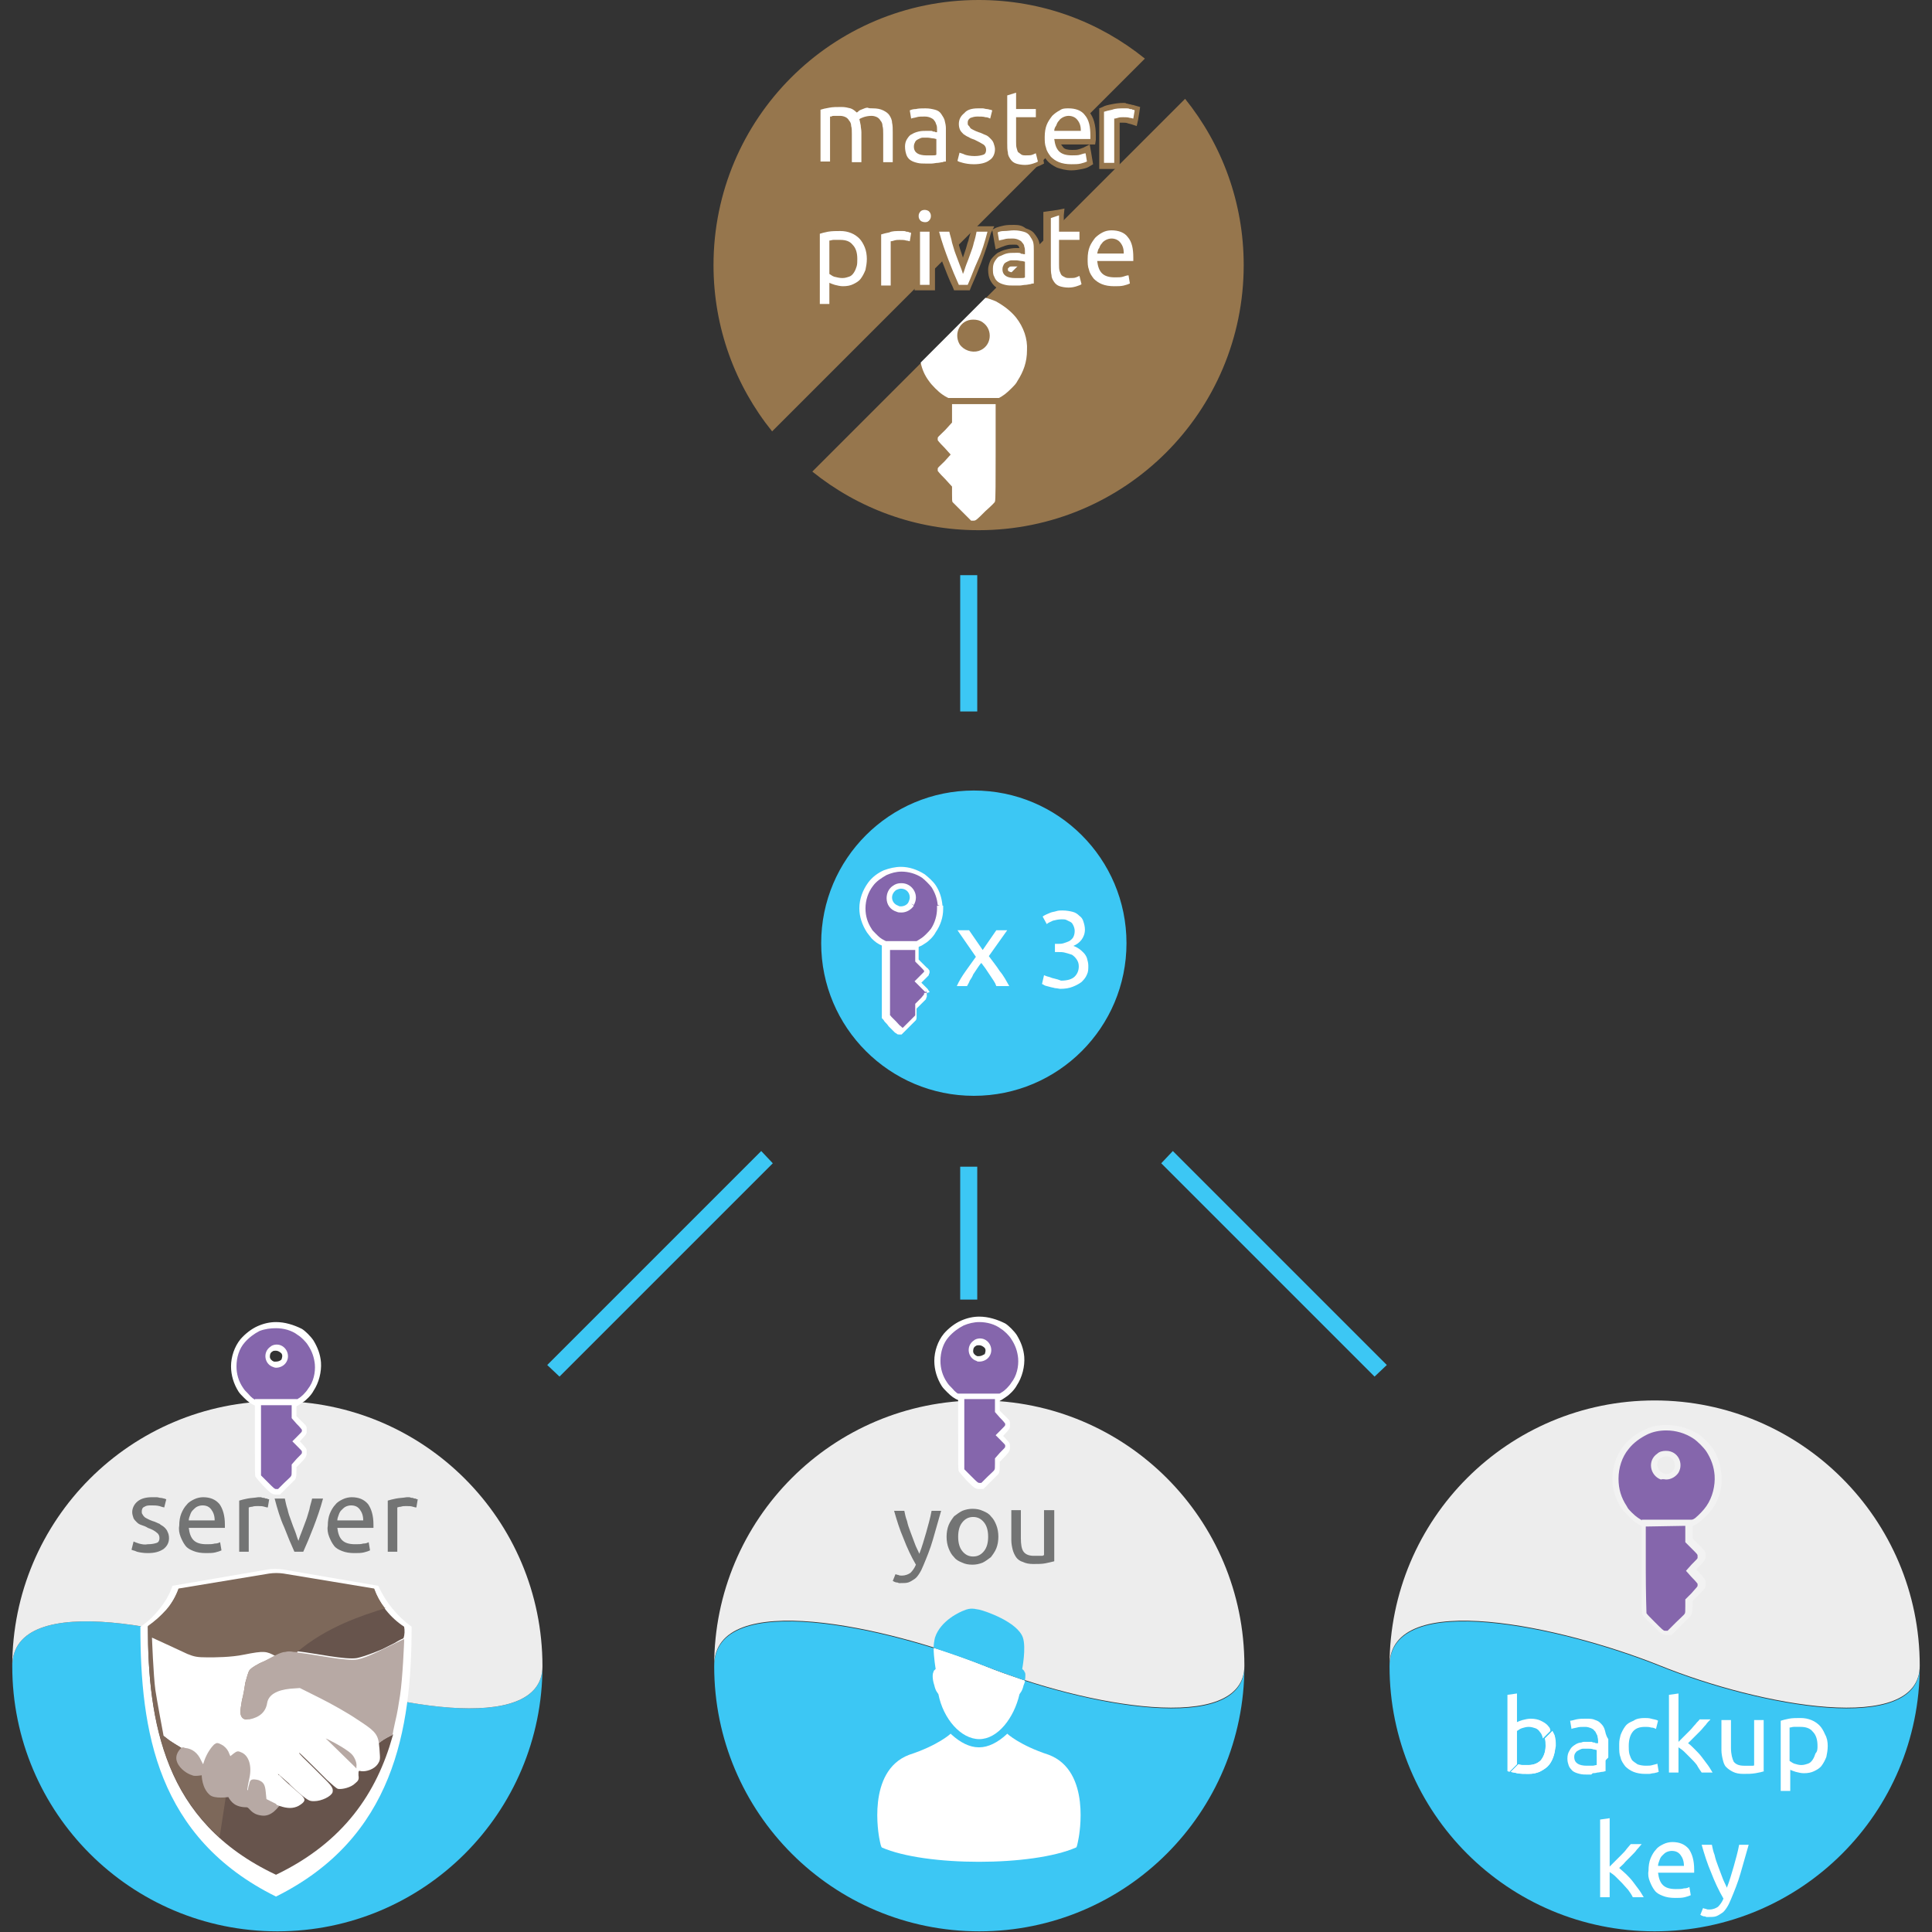<?xml version="1.0" encoding="utf-8"?>
<!-- Generator: Adobe Illustrator 21.0.0, SVG Export Plug-In . SVG Version: 6.00 Build 0)  -->
<svg version="1.1" id="Layer_1" xmlns="http://www.w3.org/2000/svg" xmlns:xlink="http://www.w3.org/1999/xlink" x="0px" y="0px"
	 viewBox="0 0 283.5 283.5" style="enable-background:new 0 0 283.5 283.5;" xml:space="preserve">
<rect x="0" y="0" width="283.5" height="283.5" fill="#333333" stroke="none"/>
<style type="text/css">
	.st0{fill:#3CC7F4;}
	.st1{fill:#EDEDED;}
	.st2{fill:#96764D;}
	.st3{fill:#8566AC;}
	.st4{fill:#FFFFFF;}
	.st5{fill:#737474;}
	.st6{fill:#F2F2F2;}
	.st7{fill:#E8E7E7;}
	.st8{fill:#B7A9A4;}
	.st9{fill:#67544C;}
	.st10{fill:#7D685A;}
	.st11{fill:#9A8172;}
</style>
<path class="st0" d="M182.6,244.5c0,21.5-17.4,38.9-38.9,38.9s-38.9-17.4-38.9-38.9c0-11.4,25.5-5.7,39.7,0
	C159.2,250.4,182.6,254.8,182.6,244.5z"/>
<path class="st0" d="M281.7,244.5c0,21.5-17.4,38.9-38.9,38.9s-38.9-17.4-38.9-38.9c0-11.4,25.5-5.7,39.7,0
	C258.2,250.4,281.7,254.8,281.7,244.5z"/>
<path class="st1" d="M281.7,244.4c0,10.3-23.5,5.9-38.1,0c-14.2-5.7-39.7-11.4-39.7,0c0-21.5,17.4-38.9,38.9-38.9
	C264.2,205.5,281.7,222.9,281.7,244.4z"/>
<path class="st2" d="M113.3,63.3c-5.4-6.7-8.6-15.2-8.6-24.4c0-21.5,17.4-38.9,38.9-38.9c9.3,0,17.7,3.2,24.4,8.6"/>
<path class="st2" d="M173.9,14.5c5.4,6.7,8.6,15.2,8.6,24.4c0,21.5-17.4,38.9-38.9,38.9c-9.2,0-17.7-3.2-24.4-8.6"/>
<path class="st1" d="M182.6,244.4c0,10.3-23.5,5.9-38.1,0c-14.2-5.7-39.7-11.4-39.7,0c0-21.5,17.4-38.9,38.9-38.9
	C165.2,205.5,182.6,222.9,182.6,244.4z"/>
<path class="st0" d="M79.6,244.5c0,21.5-17.4,38.9-38.9,38.9S1.8,266,1.8,244.5c0-11.4,25.5-5.7,39.7,0
	C56.2,250.4,79.6,254.8,79.6,244.5z"/>
<path class="st1" d="M79.6,244.5c0,10.3-23.5,5.9-38.1,0c-14.2-5.7-39.7-11.4-39.7,0c0-21.5,17.4-38.9,38.9-38.9
	S79.6,223,79.6,244.5z"/>
<circle class="st0" cx="142.9" cy="138.4" r="22.4"/>
<polyline class="st0" points="140.9,171.2 140.9,190.7 143.4,190.7 143.4,171.2 "/>
<path class="st3" d="M137.9,132.9c-0.1-1-0.4-1.9-1-2.8c-0.3-0.5-1-1.2-1.5-1.5c-1.7-1.1-3.8-1.3-5.6-0.5c-0.8,0.4-1.6,1-2.2,1.7
	c-0.8,1-1.2,2.2-1.2,3.5c0,1.2,0.3,2.2,1,3.2c0.2,0.3,0.3,0.4,0.7,0.8c0.5,0.5,0.9,0.8,1.4,1.1l0.3,0.2h4.6l0.2-0.1
	c0.2-0.1,0.6-0.3,0.9-0.5c0.4-0.3,1.1-1,1.4-1.4C137.7,135.5,138,134.2,137.9,132.9z M133.7,132.6c-0.4,0.7-1.3,1-2,0.7
	c-1.3-0.5-1.6-2.2-0.4-3c0.3-0.2,0.7-0.3,1-0.3C133.6,130.1,134.3,131.5,133.7,132.6z"/>
<path class="st4" d="M137.9,132.9h0.4c-0.1-1.1-0.4-2.1-1-3l0,0c-0.4-0.6-1.1-1.2-1.6-1.6l0,0c-1.1-0.7-2.3-1.1-3.5-1.1
	c-0.8,0-1.7,0.2-2.5,0.5l0,0c-0.9,0.4-1.7,1-2.3,1.8l0,0c-0.8,1.1-1.3,2.4-1.3,3.8l0,0l0,0c0,1.2,0.4,2.4,1.1,3.5l0,0l0,0
	c0.2,0.3,0.4,0.5,0.7,0.9l0,0c0.5,0.5,0.9,0.8,1.6,1.1l0.3,0.2h0.1h4.8l0.2-0.1l0,0c0.3-0.1,0.6-0.3,0.9-0.5l0,0
	c0.5-0.3,1.2-1,1.5-1.6l0,0l0,0c0.7-1,1.1-2.2,1.1-3.4c0-0.2,0-0.3,0-0.5l0,0L137.9,132.9h-0.4c0,0.1,0,0.3,0,0.4c0,1-0.3,2.1-0.9,3
	l0,0c-0.3,0.4-1,1.1-1.3,1.3l0,0c-0.3,0.2-0.6,0.4-0.8,0.5h-0.1H130l-0.2-0.1c-0.6-0.3-0.8-0.5-1.3-1l0,0c-0.4-0.4-0.5-0.5-0.6-0.7
	l0,0c-0.6-0.9-0.9-1.9-0.9-3l0,0l0,0l0,0c0-1.2,0.4-2.4,1.1-3.3l0,0l0,0c0.5-0.7,1.3-1.2,2-1.6l0,0c0.7-0.3,1.4-0.5,2.2-0.5
	c1,0,2.1,0.3,3,0.9l0,0l0,0c0.4,0.3,1.1,1,1.4,1.4l0,0c0.5,0.8,0.8,1.6,0.9,2.6l0,0L137.9,132.9z M133.7,132.6l-0.4-0.2
	c-0.2,0.4-0.7,0.6-1.1,0.6c-0.1,0-0.3,0-0.4-0.1l0,0c-0.6-0.2-0.9-0.7-0.9-1.2c0-0.4,0.2-0.8,0.6-1.1l0,0l0,0
	c0.2-0.1,0.5-0.2,0.7-0.2l0,0l0,0l0,0c0.8,0,1.3,0.6,1.3,1.3c0,0.2-0.1,0.5-0.2,0.7l0,0L133.7,132.6l0.4,0.2
	c0.2-0.4,0.3-0.7,0.3-1.1c0-1.1-0.9-2.1-2.1-2.1l0,0h-0.1c-0.4,0-0.8,0.1-1.2,0.4l0,0c-0.6,0.4-0.9,1.1-0.9,1.8c0,0.9,0.5,1.7,1.5,2
	l0,0c0.2,0.1,0.4,0.1,0.7,0.1c0.7,0,1.4-0.4,1.8-1l0,0L133.7,132.6z"/>
<path class="st3" d="M136,145.7v0.2c0,0.1-0.1,0.2-0.8,0.9l-0.7,0.8v0.8c0,0.6,0,0.8-0.1,0.9c0,0.1-0.5,0.5-1,1l-0.9,0.9h-0.2
	c-0.3,0-0.3,0-1.3-1c-0.6-0.6-1-1-1-1c0-0.1,0-2.3,0-5.2v-5.1h4.6v1.9l0.7,0.8c0.7,0.7,0.7,0.8,0.8,0.9v0.2c0,0.1-0.1,0.2-0.7,0.8
	l-0.7,0.7l0.7,0.7C136,145.6,136,145.6,136,145.7z"/>
<path class="st4" d="M136,145.7h-0.4v0.2h0.4l-0.4-0.1l0,0l0,0l0,0l0,0l0,0h0.2l-0.1-0.1v0.1h0.2l-0.1-0.1l0,0
	c-0.1,0.1-0.3,0.3-0.6,0.7l-0.9,0.9v1l0,0c0,0.3,0,0.5,0,0.6v0.1h0.1h-0.1l0,0h0.1h-0.1l0.2,0.1l-0.2-0.1l0,0l0.2,0.1l-0.2-0.1
	l0.3,0.2l-0.3-0.2l0.2,0.2l-0.2-0.2l0,0l0.2,0.2l-0.2-0.2l0,0c-0.1,0.1-0.5,0.5-1,1l-0.8,0.8l0,0l0,0l0,0h-0.1v0.1v-0.1l0,0v0.1
	v-0.1v0.1v-0.1l0,0v0.1v-0.1c0,0-0.1-0.1-0.2-0.2c-0.2-0.1-0.4-0.4-0.7-0.7s-0.5-0.5-0.7-0.7c-0.1-0.1-0.1-0.2-0.2-0.2v-0.1l0,0
	l-0.2,0.2l0.2-0.1l0,0l-0.2,0.2l0.2-0.1l-0.4,0.2l0.4-0.2l-0.4,0.2l0.4-0.1v-0.1l-0.4,0.2l0.4-0.1h-0.2h0.2l0,0h-0.2h0.2
	c0,0,0-0.2,0-0.5c0-0.8,0-2.6,0-4.6v-4.7h3.7v1.7l0.9,0.9l0,0c0.4,0.4,0.5,0.6,0.6,0.7l0,0l0,0l0.1-0.1l-0.2,0.1l0,0l0.1-0.1
	l-0.2,0.1l0.2-0.1h-0.2l0,0l0.2-0.1h-0.2l0,0l0,0l0,0l0,0l0,0l0.4-0.1h-0.4v0.2h0.4l-0.4-0.1l0,0l0,0l0,0l0,0l0,0h0.2l-0.1-0.1v0.1
	h0.2l-0.1-0.1l0,0c0,0-0.2,0.2-0.6,0.6l-1,1l1,1l0,0c0.3,0.3,0.5,0.5,0.6,0.6l0,0l0,0l0.1-0.1h-0.1l0,0l0.1-0.1h-0.1l0.2-0.1h-0.2
	l0,0l0.2-0.1h-0.2h0.1h-0.1l0,0h0.1h-0.1L136,145.7h-0.4H136l0.4-0.1c0,0,0-0.1-0.1-0.2c-0.1-0.1-0.1-0.2-0.2-0.3
	c-0.1-0.1-0.3-0.3-0.5-0.5l0,0l-0.4-0.4l0.4-0.4l0,0c0.3-0.3,0.5-0.5,0.6-0.6s0.1-0.1,0.1-0.2c0-0.1,0.1-0.2,0.1-0.2l0,0v-0.3l0,0
	l0,0c0,0,0-0.1-0.1-0.2c-0.1-0.1-0.1-0.2-0.3-0.3c-0.1-0.1-0.3-0.3-0.6-0.6l-0.6-0.6v-2.2h-5.4v5.5c0,1.4,0,2.7,0,3.7
	c0,0.5,0,0.8,0,1.1c0,0.1,0,0.2,0,0.3v0.1l0,0l0,0v0.1l0,0l0,0l0.1,0.1c0.1,0.1,0.2,0.2,0.3,0.4c0.2,0.2,0.4,0.4,0.6,0.7
	c0.4,0.4,0.7,0.7,0.9,0.9c0.1,0.1,0.2,0.1,0.3,0.2c0.1,0.1,0.2,0.1,0.3,0.1h0.2l-0.1-0.4v0.4h0.2h0.1l1-1l0,0
	c0.3-0.3,0.5-0.5,0.7-0.7c0.1-0.1,0.2-0.2,0.2-0.2l0.1-0.1l0.1-0.1l0,0l0,0c0.1-0.2,0.1-0.3,0.1-0.4c0-0.2,0-0.4,0-0.7l0,0V148
	l0.6-0.6l0,0c0.4-0.4,0.5-0.5,0.7-0.7c0.1-0.1,0.1-0.1,0.1-0.2c0-0.1,0.1-0.2,0.1-0.2l0,0V146l0,0l0,0L136,145.7z"/>
<path class="st4" d="M154.1,143.4c-0.4-0.1-0.7-0.2-0.9-0.3l-0.3,1.3c0.1,0,0.2,0.1,0.4,0.2c0.2,0.1,0.4,0.1,0.7,0.2
	c0.3,0.1,0.5,0.1,0.8,0.2c0.3,0,0.6,0.1,0.8,0.1c0.7,0,1.3-0.1,1.8-0.3s0.9-0.4,1.3-0.7c0.3-0.3,0.6-0.6,0.8-1.1
	c0.2-0.4,0.2-0.8,0.2-1.3c0-0.4-0.1-0.7-0.2-1.1c-0.1-0.3-0.3-0.6-0.5-0.8s-0.4-0.4-0.7-0.6c-0.3-0.2-0.5-0.3-0.8-0.4
	c0.5-0.2,0.9-0.5,1.2-0.9s0.5-0.9,0.5-1.5c0-0.4-0.1-0.8-0.2-1.1c-0.1-0.4-0.3-0.7-0.6-0.9c-0.3-0.3-0.6-0.5-1-0.6s-0.9-0.2-1.5-0.2
	c-0.3,0-0.6,0-0.9,0.1c-0.3,0.1-0.5,0.1-0.8,0.2c-0.2,0.1-0.5,0.2-0.7,0.3s-0.4,0.2-0.5,0.3l0.6,1.1c0.2-0.2,0.5-0.3,0.9-0.5
	c0.4-0.1,0.8-0.2,1.3-0.2c0.3,0,0.5,0,0.7,0.1s0.4,0.2,0.6,0.3c0.2,0.1,0.3,0.3,0.4,0.5c0.1,0.2,0.2,0.5,0.2,0.8
	c0,0.4-0.1,0.7-0.2,0.9c-0.1,0.2-0.3,0.4-0.6,0.6c-0.2,0.1-0.5,0.2-0.8,0.3s-0.6,0.1-0.8,0.1h-0.5v1.2h0.4c0.4,0,0.8,0,1.1,0.1
	c0.4,0.1,0.7,0.2,1,0.3c0.3,0.2,0.5,0.4,0.7,0.7s0.3,0.6,0.3,1c0,0.6-0.2,1.1-0.6,1.5s-1.1,0.6-2,0.6
	C155,143.6,154.5,143.6,154.1,143.4z M148.1,144.7c-0.4-0.7-0.8-1.5-1.4-2.2c-0.5-0.8-1.1-1.5-1.6-2.2l2.7-3.8h-1.6l-2,2.9l-2-2.9
	h-1.7l2.7,3.9c-0.5,0.7-1,1.4-1.5,2.1c-0.5,0.7-1,1.5-1.3,2.2h1.5c0.1-0.2,0.3-0.5,0.4-0.8c0.2-0.3,0.4-0.6,0.5-0.9
	c0.2-0.3,0.4-0.6,0.6-0.9c0.2-0.3,0.4-0.6,0.6-0.8c0.2,0.3,0.4,0.5,0.6,0.8c0.2,0.3,0.4,0.6,0.6,0.9c0.2,0.3,0.4,0.6,0.6,0.9
	c0.2,0.3,0.3,0.5,0.4,0.8H148.1z"/>
<path class="st5" d="M154.6,221.6h-1.4v6.6c0,0-0.1,0-0.2,0.1c-0.1,0-0.2,0-0.4,0c-0.1,0-0.3,0-0.4,0c-0.2,0-0.3,0-0.5,0
	c-0.7,0-1.2-0.2-1.5-0.6c-0.3-0.4-0.4-1.1-0.4-2v-4.1h-1.4v4.4c0,0.5,0.1,1,0.2,1.4c0.1,0.4,0.3,0.8,0.5,1.1s0.6,0.6,1,0.7
	c0.4,0.2,0.9,0.3,1.5,0.3c0.7,0,1.3,0,1.8-0.1s0.9-0.2,1.3-0.3v-7.5H154.6z M144.4,227.6c-0.4,0.5-0.9,0.8-1.6,0.8
	c-0.7,0-1.2-0.3-1.6-0.8s-0.6-1.2-0.6-2.1c0-0.9,0.2-1.6,0.6-2.1c0.4-0.5,0.9-0.8,1.6-0.8c0.7,0,1.2,0.3,1.6,0.8
	c0.4,0.5,0.6,1.2,0.6,2.1C145,226.4,144.8,227.1,144.4,227.6z M146.2,223.8c-0.2-0.5-0.4-0.9-0.8-1.3c-0.3-0.4-0.7-0.6-1.2-0.8
	c-0.4-0.2-0.9-0.3-1.5-0.3c-0.5,0-1,0.1-1.5,0.3c-0.4,0.2-0.8,0.5-1.2,0.8c-0.3,0.4-0.6,0.8-0.8,1.3s-0.3,1.1-0.3,1.7
	c0,0.6,0.1,1.2,0.3,1.7s0.4,0.9,0.8,1.3c0.3,0.4,0.7,0.6,1.2,0.8c0.4,0.2,0.9,0.3,1.5,0.3c0.5,0,1-0.1,1.5-0.3
	c0.4-0.2,0.8-0.5,1.2-0.8c0.3-0.4,0.6-0.8,0.8-1.3s0.3-1.1,0.3-1.7C146.5,224.9,146.4,224.3,146.2,223.8z M131,232
	c0,0,0.1,0,0.2,0.1c0.1,0,0.2,0.1,0.3,0.1s0.2,0,0.4,0.1c0.1,0,0.2,0,0.3,0c0.4,0,0.8,0,1.1-0.1s0.6-0.3,0.9-0.5
	c0.3-0.2,0.5-0.5,0.7-0.8s0.4-0.7,0.6-1.2c0.5-1.2,1-2.4,1.4-3.8c0.4-1.4,0.8-2.8,1.2-4.2h-1.4c-0.2,1.1-0.5,2.1-0.8,3.2
	c-0.3,1-0.6,2.1-1,3.1c-0.2-0.5-0.5-1-0.7-1.6c-0.2-0.5-0.4-1.1-0.6-1.6c-0.2-0.5-0.4-1.1-0.5-1.6c-0.2-0.5-0.3-1-0.4-1.5h-1.5
	c0.4,1.4,0.8,2.7,1.4,4.1c0.5,1.3,1.1,2.6,1.8,3.8c-0.2,0.5-0.5,0.9-0.8,1.2c-0.3,0.2-0.7,0.4-1.3,0.4c-0.2,0-0.3,0-0.5-0.1
	c-0.2,0-0.3-0.1-0.4-0.1L131,232z"/>
<path class="st4" d="M153.9,257.5c-4.3-1.4-6.1-3.1-6.1-3.1l-0.1,0.1c-1.3,1.2-2.7,1.9-4,1.9h-0.1c-1.3,0-2.7-0.7-4-1.9l-0.1-0.1
	c0,0-1.8,1.7-6.1,3.1c-6.3,2.4-4.4,12-4.4,12.1c0.2,1.1,0.3,1.4,0.4,1.5c6.4,2.8,22.1,2.8,28.5,0c0.1,0,0.2-0.4,0.4-1.5
	C158.3,269.5,160.2,259.9,153.9,257.5z"/>
<path class="st4" d="M150.4,246.6c0,0.2-0.1,0.5-0.2,0.7c-0.2,0.9-0.5,1.1-0.6,1.3c-0.8,3.5-3.2,6.6-5.9,6.6s-5.3-3-6-6.6
	c-0.1-0.2-0.4-0.4-0.6-1.3c-0.3-0.9-0.3-1.7-0.1-2v-0.1c0.3-0.3,0.3-0.3,0.3-0.3s-0.3-1.7-0.3-3.1c2.7,0.8,5.3,1.8,7.6,2.7
	C146.3,245.2,148.3,245.9,150.4,246.6z"/>
<polyline class="st0" points="111.7,168.9 80.3,200.3 82.1,202 113.4,170.7 "/>
<path class="st5" d="M58.1,219.9c-0.5,0.1-0.9,0.2-1.2,0.3v7.5h1.4v-6.5c0.1,0,0.2-0.1,0.5-0.1c0.3-0.1,0.5-0.1,0.8-0.1
	c0.4,0,0.7,0,1,0.1s0.4,0.1,0.5,0.1l0.2-1.2c-0.1,0-0.2,0-0.3-0.1c-0.1,0-0.3,0-0.4-0.1c-0.1,0-0.3,0-0.5-0.1c-0.2,0-0.3,0-0.4,0
	C59.1,219.8,58.6,219.8,58.1,219.9z M49.5,223.1c0-0.3,0.1-0.5,0.2-0.8c0.1-0.3,0.2-0.5,0.4-0.7s0.4-0.4,0.6-0.5
	c0.2-0.1,0.5-0.2,0.8-0.2c0.6,0,1,0.2,1.3,0.6c0.3,0.4,0.5,0.9,0.5,1.6L49.5,223.1L49.5,223.1z M48.3,225.5c0.2,0.5,0.4,0.9,0.7,1.3
	c0.3,0.4,0.7,0.6,1.2,0.8s1.1,0.3,1.8,0.3c0.5,0,1,0,1.4-0.1s0.7-0.2,0.9-0.3l-0.2-1.2c-0.2,0.1-0.4,0.2-0.8,0.2
	c-0.3,0.1-0.7,0.1-1.2,0.1c-0.9,0-1.5-0.2-1.9-0.6s-0.6-1-0.7-1.8h5.3c0-0.1,0-0.2,0-0.3s0-0.2,0-0.2c0-1.3-0.3-2.3-0.8-3
	c-0.6-0.7-1.4-1-2.4-1c-0.4,0-0.9,0.1-1.3,0.3c-0.4,0.2-0.8,0.4-1.1,0.8c-0.3,0.3-0.6,0.8-0.8,1.3s-0.3,1.1-0.3,1.8
	C48,224.4,48.1,225,48.3,225.5z M45.8,219.9c-0.1,0.5-0.3,1-0.4,1.6c-0.2,0.6-0.3,1.1-0.5,1.6s-0.4,1.1-0.6,1.6
	c-0.2,0.5-0.4,1-0.5,1.4c-0.2-0.4-0.3-0.9-0.5-1.4s-0.4-1-0.6-1.6c-0.2-0.5-0.4-1.1-0.5-1.6c-0.2-0.6-0.3-1.1-0.4-1.6h-1.5
	c0.4,1.5,0.8,2.9,1.4,4.2c0.5,1.3,1,2.5,1.5,3.6h1.3c0.5-1.1,1-2.3,1.5-3.6s1-2.7,1.4-4.2H45.8z M36.3,219.9
	c-0.5,0.1-0.9,0.2-1.2,0.3v7.5h1.4v-6.5c0.1,0,0.2-0.1,0.5-0.1c0.3-0.1,0.5-0.1,0.8-0.1c0.4,0,0.7,0,1,0.1s0.4,0.1,0.5,0.1l0.2-1.2
	c-0.1,0-0.2,0-0.3-0.1c-0.1,0-0.3,0-0.4-0.1c-0.1,0-0.3,0-0.5-0.1c-0.2,0-0.3,0-0.4,0C37.3,219.8,36.8,219.8,36.3,219.9z
	 M27.7,223.1c0-0.3,0.1-0.5,0.2-0.8s0.2-0.5,0.4-0.7c0.2-0.2,0.4-0.4,0.6-0.5s0.5-0.2,0.8-0.2c0.6,0,1,0.2,1.3,0.6
	c0.3,0.4,0.5,0.9,0.5,1.6L27.7,223.1L27.7,223.1z M26.5,225.5c0.2,0.5,0.4,0.9,0.7,1.3c0.3,0.4,0.7,0.6,1.2,0.8s1.1,0.3,1.8,0.3
	c0.5,0,1,0,1.4-0.1s0.7-0.2,0.9-0.3l-0.2-1.2c-0.2,0.1-0.4,0.2-0.8,0.2c-0.3,0.1-0.7,0.1-1.2,0.1c-0.9,0-1.5-0.2-1.9-0.6
	c-0.4-0.4-0.6-1-0.7-1.8H33c0-0.1,0-0.2,0-0.3s0-0.2,0-0.2c0-1.3-0.3-2.3-0.8-3c-0.6-0.7-1.4-1-2.4-1c-0.4,0-0.9,0.1-1.3,0.3
	s-0.8,0.4-1.1,0.8c-0.3,0.3-0.6,0.8-0.8,1.3c-0.2,0.5-0.3,1.1-0.3,1.8C26.2,224.4,26.3,225,26.5,225.5z M20.4,226.5
	c-0.3-0.1-0.6-0.2-0.8-0.3l-0.3,1.2c0.1,0.1,0.4,0.1,0.8,0.3c0.4,0.1,0.9,0.2,1.6,0.2c1,0,1.7-0.2,2.3-0.6c0.5-0.4,0.8-0.9,0.8-1.6
	c0-0.4-0.1-0.7-0.2-0.9c-0.1-0.3-0.3-0.5-0.5-0.7s-0.5-0.3-0.7-0.5c-0.3-0.1-0.6-0.3-1-0.4c-0.3-0.1-0.5-0.2-0.7-0.3
	s-0.4-0.2-0.5-0.3s-0.2-0.2-0.3-0.4c-0.1-0.1-0.1-0.3-0.1-0.4c0-0.3,0.1-0.6,0.4-0.7c0.3-0.2,0.6-0.2,1-0.2s0.8,0,1.2,0.1
	c0.3,0.1,0.6,0.2,0.7,0.2l0.3-1.2c-0.1,0-0.2-0.1-0.3-0.1c-0.1,0-0.3-0.1-0.5-0.1s-0.4-0.1-0.6-0.1s-0.4,0-0.7,0
	c-0.9,0-1.6,0.2-2.1,0.6c-0.5,0.4-0.8,1-0.8,1.6c0,0.3,0.1,0.6,0.2,0.9c0.1,0.2,0.3,0.4,0.5,0.6c0.2,0.2,0.4,0.3,0.7,0.4
	c0.3,0.1,0.6,0.2,0.9,0.4c0.6,0.2,1.1,0.5,1.3,0.7c0.3,0.2,0.4,0.5,0.4,0.8s-0.1,0.6-0.4,0.7c-0.3,0.1-0.7,0.2-1.3,0.2
	C21.2,226.7,20.8,226.6,20.4,226.5z"/>
<polyline class="st0" points="170.4,170.7 201.7,202 203.5,200.3 172.1,168.9 "/>
<path class="st3" d="M37.7,206c-0.6-0.3-1-0.6-1.6-1.1c-0.4-0.4-0.5-0.6-0.7-0.9c-0.7-1-1.1-2.2-1.1-3.5c0-1.4,0.5-2.7,1.3-3.8
	c0.6-0.8,1.4-1.4,2.3-1.8c0.8-0.4,1.6-0.5,2.5-0.5c1.2,0,2.4,0.4,3.5,1.1c0.5,0.3,1.3,1.1,1.6,1.6c0.6,0.9,1,1.9,1,3
	c0.1,1.3-0.3,2.7-1,3.9c-0.3,0.5-1.1,1.2-1.5,1.6c-0.3,0.2-0.7,0.4-0.9,0.5l-0.2,0.1h-4.8L37.7,206z M40.5,197.7
	c-0.2,0-0.5,0.1-0.7,0.2c-0.4,0.3-0.6,0.8-0.6,1.2c0.1,0.5,0.4,0.9,0.9,1.1c0.1,0,0.3,0.1,0.4,0.1c0.5,0,0.9-0.2,1.1-0.6
	c0.2-0.4,0.3-0.9,0-1.3C41.4,197.9,41,197.7,40.5,197.7v-0.4V197.7z"/>
<path class="st4" d="M40.5,194.9c1.1,0,2.3,0.3,3.2,1c0.5,0.3,1.2,1,1.5,1.5c0.6,0.9,0.9,1.8,1,2.8c0.1,1.2-0.2,2.6-1,3.6
	c-0.3,0.5-1,1.2-1.4,1.4c-0.3,0.2-0.6,0.4-0.9,0.5l-0.2,0.1h-4.6l-0.3-0.2c-0.6-0.3-0.9-0.5-1.4-1.1c-0.4-0.4-0.5-0.5-0.7-0.8
	c-0.7-1-1-2.1-1-3.2c0-1.3,0.4-2.6,1.2-3.5c0.6-0.7,1.4-1.3,2.2-1.7C38.9,195,39.7,194.9,40.5,194.9 M40.5,200.7
	c0.6,0,1.2-0.3,1.5-0.8c0.7-1.1-0.1-2.6-1.4-2.6l0,0c-0.3,0-0.7,0.1-0.9,0.3c-1.2,0.8-0.9,2.6,0.4,3
	C40.1,200.6,40.3,200.7,40.5,200.7 M40.5,194c-0.9,0-1.8,0.2-2.7,0.6c-0.9,0.4-1.8,1.1-2.5,1.9c-0.9,1.1-1.4,2.6-1.4,4
	c0,1.3,0.4,2.6,1.1,3.7c0.2,0.3,0.4,0.5,0.8,0.9c0.6,0.6,1,0.9,1.7,1.2l0.3,0.2l0.2,0.1h0.2h4.6H43l0.2-0.1l0.2-0.1
	c0.3-0.1,0.7-0.4,1-0.6c0.5-0.3,1.3-1.1,1.6-1.7c0.8-1.2,1.2-2.8,1.1-4.2c-0.1-1.2-0.5-2.2-1.1-3.2c-0.4-0.6-1.2-1.4-1.7-1.7
	C43.1,194.4,41.8,194,40.5,194z M40.5,199.8c-0.1,0-0.2,0-0.3,0c-0.3-0.1-0.6-0.4-0.6-0.7c0-0.2,0-0.6,0.4-0.8
	c0.1-0.1,0.3-0.1,0.5-0.1c0.3,0,0.6,0.2,0.8,0.4c0.2,0.3,0.1,0.6,0,0.9C41.1,199.7,40.8,199.8,40.5,199.8z"/>
<path class="st3" d="M40.4,218.9c-0.4,0-0.5-0.2-1.5-1.1c-1-1-1-1.1-1.1-1.1c-0.1-0.1-0.1-0.2-0.1-5.4v-5.5h5.4v2.2l0.6,0.6
	c0.8,0.8,0.8,0.9,0.9,1.1c0,0.1,0,0.3,0,0.4c0,0.2-0.1,0.3-0.8,1l-0.4,0.4l0.4,0.4c0.7,0.7,0.8,0.8,0.8,1c0,0.1,0,0.3,0,0.4
	c0,0.2-0.1,0.3-0.9,1.1l-0.6,0.6v0.6c0,0.7,0,0.9-0.1,1.1c-0.1,0.2-1.1,1.1-1.1,1.1l-1,1h-0.3L40.4,218.9z"/>
<path class="st4" d="M42.8,206.2v1.9l0.7,0.8c0.7,0.7,0.7,0.8,0.8,0.9v0.2c0,0.1-0.1,0.2-0.7,0.8l-0.7,0.7l0.7,0.7
	c0.6,0.6,0.7,0.7,0.7,0.8v0.2c0,0.1-0.1,0.2-0.8,0.9l-0.7,0.8v0.8c0,0.6,0,0.8-0.1,0.9c0,0.1-0.5,0.5-1,1l-0.9,0.9h-0.2h-0.1
	c-0.2,0-0.3-0.1-1.2-1c-0.6-0.6-1-1-1-1c0-0.1,0-2.3,0-5.2v-5.1L42.8,206.2 M43.6,205.3h-0.8h-4.6h-0.8v0.8v5.1c0,5.3,0,5.3,0.1,5.5
	c0.1,0.1,0.1,0.2,1.1,1.3c1,1,1.3,1.3,1.8,1.3c0.1,0,0.1,0,0.2,0h0.2h0.3l0.2-0.2l0.9-0.9c0.2-0.2,1-1,1.1-1.1
	c0.2-0.3,0.2-0.7,0.2-1.4v-0.4l0.5-0.5c0.8-0.8,0.9-1,1-1.4c0-0.1,0-0.3,0-0.5c0-0.4-0.2-0.5-0.9-1.3l-0.1-0.1l0.1-0.1
	c0.7-0.8,0.9-0.9,0.9-1.3c0-0.1,0-0.3,0-0.5c0-0.4-0.2-0.5-1-1.3l-0.5-0.5v-1.6L43.6,205.3L43.6,205.3z"/>
<path class="st3" d="M140.9,205.2c-0.6-0.3-1-0.6-1.6-1.1c-0.4-0.4-0.5-0.6-0.7-0.9c-0.7-1-1.1-2.2-1.1-3.5c0-1.4,0.5-2.7,1.3-3.8
	c0.6-0.8,1.4-1.4,2.3-1.8c0.8-0.4,1.6-0.5,2.5-0.5c1.2,0,2.4,0.4,3.5,1.1c0.5,0.3,1.3,1.1,1.6,1.6c0.6,0.9,1,1.9,1,3
	c0.1,1.3-0.3,2.7-1,3.9c-0.3,0.5-1.1,1.2-1.5,1.6c-0.3,0.2-0.7,0.4-0.9,0.5l-0.2,0.1h-4.8L140.9,205.2z M143.7,196.8
	c-0.2,0-0.5,0.1-0.7,0.2c-0.4,0.3-0.6,0.8-0.6,1.2c0.1,0.5,0.4,0.9,0.9,1.1c0.1,0,0.3,0.1,0.4,0.1c0.5,0,0.9-0.2,1.1-0.6
	c0.2-0.4,0.3-0.9,0-1.3C144.6,197.1,144.2,196.8,143.7,196.8v-0.4V196.8z"/>
<path class="st4" d="M143.7,194c1.1,0,2.3,0.3,3.2,1c0.5,0.3,1.2,1,1.5,1.5c0.6,0.9,0.9,1.8,1,2.8c0.1,1.2-0.2,2.6-1,3.6
	c-0.3,0.5-1,1.2-1.4,1.4c-0.3,0.2-0.6,0.4-0.9,0.5L146,205h-4.6l-0.3-0.2c-0.6-0.3-0.9-0.5-1.4-1.1c-0.4-0.4-0.5-0.5-0.7-0.8
	c-0.7-1-1-2.1-1-3.2c0-1.3,0.4-2.6,1.2-3.5c0.6-0.7,1.4-1.3,2.2-1.7C142.1,194.2,142.9,194,143.7,194 M143.7,199.8
	c0.6,0,1.2-0.3,1.5-0.8c0.7-1.1-0.1-2.6-1.4-2.6l0,0c-0.3,0-0.7,0.1-0.9,0.3c-1.2,0.8-0.9,2.6,0.4,3
	C143.4,199.8,143.5,199.8,143.7,199.8 M143.7,193.2c-0.9,0-1.8,0.2-2.7,0.6c-0.9,0.4-1.8,1.1-2.5,1.9c-0.9,1.1-1.4,2.6-1.4,4
	c0,1.3,0.4,2.6,1.1,3.7c0.2,0.3,0.4,0.5,0.8,0.9c0.6,0.6,1,0.9,1.7,1.2l0.3,0.2l0.2,0.1h0.2h4.6h0.2l0.2-0.1l0.2-0.1
	c0.3-0.1,0.7-0.4,1-0.6c0.5-0.3,1.3-1.1,1.6-1.7c0.8-1.2,1.2-2.8,1.1-4.2c-0.1-1.2-0.5-2.2-1.1-3.2c-0.4-0.6-1.2-1.4-1.7-1.7
	C146.3,193.6,145,193.2,143.7,193.2z M143.7,199c-0.1,0-0.2,0-0.3,0c-0.3-0.1-0.6-0.4-0.6-0.7c0-0.2,0-0.6,0.4-0.8
	c0.1-0.1,0.3-0.1,0.5-0.1c0.3,0,0.6,0.2,0.8,0.4c0.2,0.3,0.1,0.6,0,0.9C144.3,198.8,144,199,143.7,199z"/>
<path class="st3" d="M143.7,218.1c-0.4,0-0.5-0.2-1.5-1.1c-1-1-1-1.1-1.1-1.1c0-0.1-0.1-0.2-0.1-5.4V205h5.4v2.2l0.6,0.6
	c0.8,0.8,0.8,0.9,0.9,1.1c0,0.1,0,0.3,0,0.4c0,0.2-0.1,0.3-0.8,1l-0.4,0.4l0.4,0.4c0.7,0.7,0.8,0.8,0.8,1c0,0.1,0,0.3,0,0.4
	c0,0.3-0.1,0.3-0.9,1.1l-0.6,0.6v0.6c0,0.7,0,0.9-0.2,1.1c-0.1,0.1-0.8,0.9-1.1,1.1l-1,1L143.7,218.1L143.7,218.1z"/>
<path class="st4" d="M146,205.3v1.9l0.7,0.8c0.7,0.7,0.7,0.8,0.8,0.9v0.2c0,0.1-0.1,0.2-0.7,0.8l-0.7,0.7l0.7,0.7
	c0.6,0.6,0.7,0.7,0.7,0.8v0.2c0,0.1-0.1,0.2-0.8,0.9L146,214v0.8c0,0.6,0,0.8-0.1,0.9c0,0.1-0.5,0.5-1,1l-0.9,0.9h-0.2h-0.1
	c-0.2,0-0.3-0.1-1.2-1c-0.6-0.6-1-1-1-1c0-0.1,0-2.3,0-5.2v-5.1L146,205.3 M146.8,204.5H146h-4.6h-0.8v0.8v5.1c0,5.3,0,5.3,0.1,5.5
	c0.1,0.1,0.1,0.2,1.1,1.3c1,1,1.3,1.3,1.8,1.3c0.1,0,0.1,0,0.2,0h0.2h0.3l0.2-0.2l0.9-0.9c0.2-0.2,1-1,1.1-1.1
	c0.2-0.3,0.2-0.7,0.2-1.4v-0.4l0.5-0.5c0.8-0.8,0.9-1,1-1.4c0-0.1,0-0.3,0-0.5c0-0.4-0.2-0.5-0.9-1.3l-0.1-0.1l0.1-0.1
	c0.7-0.8,0.9-0.9,0.9-1.3c0-0.1,0-0.3,0-0.5c0-0.4-0.2-0.5-1-1.3l-0.5-0.5v-1.6v-0.9H146.8z"/>
<path class="st3" d="M241.1,223.6c-0.8-0.4-1.2-0.7-1.9-1.4c-0.5-0.5-0.7-0.7-0.9-1c-0.9-1.3-1.3-2.7-1.3-4.2c0-1.7,0.6-3.3,1.6-4.6
	c0.7-0.9,1.8-1.7,2.8-2.2c1-0.4,2-0.7,3-0.7c1.5,0,3,0.5,4.2,1.3c0.6,0.4,1.5,1.3,2,2c0.8,1.1,1.2,2.3,1.3,3.7
	c0.1,1.6-0.3,3.4-1.3,4.8c-0.4,0.6-1.3,1.5-1.9,1.9c-0.4,0.3-0.8,0.5-1.1,0.7l-0.3,0.1h-5.9L241.1,223.6z M244.5,213.3
	c-0.3,0-0.7,0.1-0.9,0.3c-0.5,0.4-0.8,1-0.7,1.6c0.1,0.7,0.5,1.2,1.2,1.4c0.2,0.1,0.3,0.1,0.5,0.1c0.6,0,1.2-0.3,1.5-0.8
	s0.3-1.2,0-1.7C245.7,213.6,245.2,213.3,244.5,213.3v-0.4V213.3z"/>
<path class="st6" d="M244.5,209.9c1.4,0,2.8,0.4,4,1.2c0.6,0.4,1.5,1.3,1.9,1.9c0.7,1.1,1.1,2.2,1.2,3.5c0.1,1.5-0.3,3.2-1.2,4.5
	c-0.4,0.6-1.2,1.4-1.7,1.8c-0.4,0.2-0.8,0.5-1.1,0.6l-0.2,0.1h-5.7l-0.4-0.2c-0.7-0.4-1.2-0.7-1.8-1.3c-0.5-0.5-0.6-0.6-0.8-1
	c-0.8-1.2-1.2-2.5-1.2-4c0-1.6,0.5-3.2,1.5-4.4c0.7-0.9,1.7-1.6,2.7-2.1C242.5,210.1,243.5,209.9,244.5,209.9 M244.5,217.1
	c0.7,0,1.4-0.4,1.8-1c0.8-1.4-0.1-3.2-1.8-3.2h-0.1c-0.4,0-0.9,0.1-1.2,0.4c-1.5,1-1.1,3.2,0.5,3.8
	C244.1,217,244.3,217.1,244.5,217.1 M244.5,209.1c-1.1,0-2.2,0.2-3.2,0.7c-1.1,0.5-2.2,1.3-3,2.3c-1.1,1.4-1.7,3.1-1.7,4.9
	c0,1.6,0.5,3.1,1.4,4.4c0.3,0.4,0.5,0.6,1,1.1c0.7,0.7,1.2,1.1,2,1.5l0.4,0.2l0.2,0.1h0.2h5.7h0.2l0.2-0.1l0.2-0.1
	c0.3-0.2,0.8-0.4,1.2-0.7c0.6-0.4,1.5-1.4,2-2c1-1.5,1.5-3.3,1.3-5c-0.1-1.4-0.5-2.7-1.3-3.9c-0.5-0.7-1.4-1.6-2.1-2.1
	C247.6,209.5,246.1,209.1,244.5,209.1z M244.5,216.3c-0.1,0-0.3,0-0.4-0.1c-0.5-0.2-0.8-0.6-0.9-1.1c-0.1-0.5,0.1-1,0.6-1.2
	c0.2-0.1,0.5-0.2,0.7-0.2c0.5,0,0.9,0.2,1.1,0.7c0.2,0.4,0.2,0.9,0,1.3C245.4,216,245,216.3,244.5,216.3z"/>
<path class="st3" d="M244.5,239.6c-0.4,0-0.6-0.2-1.8-1.4s-1.3-1.3-1.3-1.4c0-0.1-0.1-0.2-0.1-6.6v-6.7h6.5v2.6l0.8,0.8
	c1,1,1,1,1.1,1.3c0,0.1,0,0.3,0,0.4c0,0.3-0.1,0.3-1,1.2l-0.5,0.6l0.5,0.6c0.9,0.9,0.9,1,1,1.2c0,0.1,0,0.3,0,0.4
	c0,0.3-0.1,0.3-1.1,1.3l-0.8,0.8v0.8c0,0.9,0,1.1-0.2,1.3c-0.1,0.1-0.9,1-1.3,1.3l-1.3,1.3h-0.3L244.5,239.6z"/>
<path class="st6" d="M247.3,223.9v2.4l0.9,0.9c0.9,0.9,0.9,0.9,0.9,1.1c0,0.1,0,0.2,0,0.3s-0.1,0.2-0.9,1l-0.8,0.9l0.8,0.9
	c0.8,0.8,0.8,0.9,0.9,1c0,0.1,0,0.2,0,0.3s-0.1,0.2-0.9,1.1l-0.9,0.9v1c0,0.8,0,1-0.1,1.1c0,0.1-0.6,0.6-1.3,1.3l-1.2,1.2h-0.2h-0.2
	c-0.2,0-0.4-0.2-1.5-1.3c-0.7-0.7-1.2-1.2-1.2-1.3s-0.1-2.9-0.1-6.4V224L247.3,223.9 M248.2,223h-0.8h-5.7h-0.8v0.8v6.3
	c0,6.5,0,6.6,0.1,6.8s0.1,0.3,1.4,1.5c1.2,1.2,1.5,1.5,2.1,1.5c0.1,0,0.2,0,0.3,0h0.2h0.3l0.2-0.2l1.2-1.2c0.1-0.1,1.2-1.2,1.4-1.4
	c0.2-0.3,0.2-0.7,0.3-1.6v-0.6l0.7-0.7c1-1,1.1-1.1,1.2-1.6c0-0.1,0-0.4,0-0.5c-0.1-0.4-0.2-0.5-1.1-1.5l-0.3-0.3l0.3-0.3
	c0.9-0.9,1-1.1,1.1-1.5c0-0.1,0-0.4,0-0.5c-0.1-0.4-0.2-0.5-1.2-1.5l-0.7-0.7v-2V223H248.2z"/>
<polyline class="st0" points="140.9,84.4 140.9,104.4 143.4,104.4 143.4,84.4 "/>
<path class="st0" d="M150.4,246.6c-2-0.7-4-1.4-5.8-2.1c-2.3-0.9-4.9-1.8-7.6-2.7c0-0.5,0.1-1.1,0.2-1.5c0.8-2.5,3.7-3.8,4.3-4
	c0.9-0.4,1.6-0.2,1.6-0.2l0.6,0.1c0.9,0.2,5.6,1.8,6.4,4.1c0.5,1.5-0.1,4.6-0.1,4.6s0,0,0.3,0.3v0.1
	C150.5,245.4,150.5,245.9,150.4,246.6z"/>
<path class="st4" d="M149.1,46.6c-0.8-1-1.9-1.8-3-2.4c-0.5-0.2-1-0.4-1.5-0.5l-9.5,9.5c0.2,1,0.6,1.9,1.2,2.7c0.4,0.6,1.4,1.6,2,2
	c0.4,0.3,0.9,0.5,1.2,0.7l0.2,0.1h6.3l0.4-0.2c0.8-0.4,1.3-0.8,2-1.5c0.5-0.5,0.7-0.7,0.9-1.1c0.9-1.4,1.4-2.8,1.4-4.5
	C150.8,49.7,150.2,48,149.1,46.6z M143.6,51.5c-1,0.3-2.2-0.1-2.8-1c-0.9-1.6,0.1-3.6,2-3.6c0.5,0,1,0.1,1.4,0.4
	C145.8,48.4,145.5,50.9,143.6,51.5z"/>
<path class="st4" d="M142.9,76.8c-0.1,0-0.1,0-0.2,0h-0.4l-1.4-1.4c-0.4-0.4-1.4-1.3-1.5-1.5c-0.2-0.2-0.2-0.5-0.2-1.5v-0.9
	l-0.9-0.9c-1.1-1.1-1.1-1.2-1.2-1.5c0-0.1,0-0.3,0-0.5c0-0.3,0.1-0.4,1.1-1.3l0.6-0.7l-0.6-0.7c-1-1-1-1.1-1.1-1.4
	c0-0.1,0-0.3,0-0.5c0-0.3,0.1-0.4,1.2-1.5l0.9-0.9v-2.9h7.2v7.5c0,7.1-0.1,7.3-0.1,7.4s-0.1,0.2-1.4,1.6
	C143.6,76.6,143.4,76.8,142.9,76.8z"/>
<path class="st2" d="M139.7,59.3h6.4v7.1c0,4,0,7.1-0.1,7.2c0,0.1-0.5,0.6-1.4,1.4c-1.2,1.2-1.4,1.4-1.7,1.4h-0.2h-0.2l-1.3-1.3
	c-0.7-0.7-1.4-1.4-1.4-1.4c-0.1-0.1-0.1-0.4-0.1-1.2v-1.1l-1-1.1c-1-1-1-1.1-1.1-1.2c0-0.1,0-0.2,0-0.3c0-0.2,0.1-0.2,1-1.1l0.9-1
	l-0.9-1c-0.9-0.9-0.9-1-1-1.1c0-0.1,0-0.2,0-0.3c0-0.2,0.1-0.2,1.1-1.2l1-1.1V59.3 M138.9,58.4v0.8v2.3l-0.8,0.8
	c-1.1,1.1-1.2,1.3-1.3,1.7c0,0.2,0,0.4,0,0.6c0.1,0.4,0.2,0.6,1.2,1.6l0.4,0.4L138,67c-1,1-1.1,1.2-1.2,1.6c0,0.2,0,0.4,0,0.6
	c0.1,0.4,0.2,0.5,1.3,1.7l0.8,0.8v0.7c0,1,0,1.4,0.3,1.7c0.2,0.2,1.5,1.5,1.5,1.6L142,77l0.2,0.2h0.3h0.2c0.1,0,0.2,0,0.3,0
	c0.6,0,0.9-0.3,2.3-1.7c1.4-1.4,1.5-1.5,1.5-1.6c0.1-0.2,0.2-0.3,0.2-7.6v-7.1v-0.8h-0.8h-6.4L138.9,58.4z"/>
<path class="st4" d="M149.7,38.3c0.1,0,0.2,0,0.3,0.1l-2.3,2.3c-0.1,0-0.2-0.1-0.3-0.1c-0.3-0.2-0.5-0.5-0.5-1
	c0-0.3,0.1-0.5,0.2-0.6c0.1-0.2,0.3-0.3,0.5-0.4c0.2-0.1,0.4-0.2,0.6-0.2c0.2,0,0.5,0,0.7,0C149.2,38.3,149.5,38.3,149.7,38.3z"/>
<path class="st4" d="M158.6,19.3h-1.3l1.1-1.1C158.6,18.5,158.6,18.9,158.6,19.3z"/>
<path class="st4" d="M241.3,252.1l-3.7,3.7c0-0.5,0.1-0.9,0.2-1.3c0.2-0.5,0.4-0.9,0.7-1.3c0.3-0.4,0.7-0.6,1.2-0.8
	C240.1,252.2,240.7,252.1,241.3,252.1L241.3,252.1z"/>
<path class="st4" d="M235.5,253.9c-0.1-0.4-0.3-0.7-0.5-0.9c-0.1-0.1-0.1-0.1-0.2-0.2c-0.2-0.2-0.4-0.3-0.7-0.4
	c-0.4-0.2-0.8-0.2-1.4-0.2c-0.5,0-0.9,0-1.4,0.1c-0.4,0.1-0.7,0.2-0.9,0.2l0.2,1.2c0.2-0.1,0.4-0.1,0.8-0.2c0.3-0.1,0.7-0.1,1.2-0.1
	c0.4,0,0.6,0.1,0.9,0.2c0.1,0.1,0.3,0.1,0.4,0.3l0.2,0.2c0.1,0.2,0.2,0.4,0.3,0.6c0,0.2,0.1,0.4,0.1,0.7v0.4c0,0-0.1,0-0.2,0
	c-0.1,0-0.2,0-0.3-0.1c-0.1,0-0.3,0-0.4-0.1c-0.2,0-0.3,0-0.4,0c-0.3,0-0.5,0-0.8,0c-0.2,0-0.3,0.1-0.4,0.1l0,0l0,0
	c-0.2,0-0.6,0.1-1,0.4c-0.3,0.2-0.5,0.4-0.7,0.8c-0.2,0.3-0.3,0.7-0.3,1.1v0.1c0,0.4,0.1,0.7,0.2,1c0.1,0.3,0.4,0.6,0.6,0.8
	c0.3,0.2,0.6,0.3,1,0.4s0.8,0.1,1.2,0.1c0.2,0,0.3,0,0.5,0l2.5-2.5v-2.7C235.6,254.6,235.6,254.2,235.5,253.9z M234.3,259
	c-0.2,0-0.4,0.1-0.6,0.1c-0.3,0-0.5,0-0.9,0c-0.5,0-1-0.1-1.3-0.3c-0.3-0.2-0.5-0.5-0.5-1c0-0.3,0.1-0.5,0.2-0.6
	c0.1-0.2,0.3-0.3,0.5-0.4s0.4-0.2,0.6-0.2c0.2,0,0.5,0,0.7,0c0.3,0,0.6,0,0.8,0.1c0.2,0,0.4,0.1,0.5,0.1V259z"/>
<path class="st4" d="M233.1,260.2c0.1,0,0.3,0,0.4,0c0.3,0,0.6,0,0.9-0.1c0.3,0,0.5-0.1,0.7-0.1s0.4-0.1,0.5-0.1v-2.2L233.1,260.2z"
	/>
<path class="st4" d="M241.3,260.7c-0.7,0-1.3-0.1-1.8-0.3c-0.5-0.2-1-0.5-1.3-0.9c-0.4-0.4-0.6-0.9-0.8-1.4s-0.3-1.1-0.3-1.8
	c0-0.1,0-0.3,0-0.4c0-0.5,0.1-0.9,0.3-1.4s0.5-1,0.8-1.4c0.4-0.4,0.8-0.7,1.3-1c0.5-0.2,1.1-0.3,1.7-0.3c0.4,0,0.8,0,1.1,0.1
	c0.4,0.1,0.7,0.2,1.1,0.3l0.3,0.1l-0.5,2l-0.5-0.2c-0.2-0.1-0.4-0.2-0.6-0.2c-0.3-0.1-0.5-0.1-0.8-0.1c-0.7,0-1.1,0.2-1.5,0.6
	c-0.3,0.4-0.5,1-0.5,1.9c0,0.4,0,0.8,0.1,1c0.1,0.3,0.2,0.5,0.4,0.7s0.4,0.3,0.6,0.5c0.3,0.1,0.6,0.2,1,0.2c0.3,0,0.6,0,0.9-0.1
	c0.3-0.1,0.5-0.1,0.6-0.2l0.5-0.2l0.3,2l-0.2,0.1c-0.1,0.1-0.3,0.1-0.5,0.2c-0.1,0-0.3,0.1-0.4,0.1h-0.1c-0.2,0-0.4,0.1-0.7,0.1
	C241.8,260.7,241.5,260.7,241.3,260.7z"/>
<path class="st0" d="M241.3,252.1c0.3,0,0.7,0,1,0.1s0.7,0.1,1,0.3l-0.3,1.2c-0.2-0.1-0.4-0.2-0.7-0.2c-0.3-0.1-0.6-0.1-0.9-0.1
	c-0.8,0-1.4,0.2-1.8,0.7c-0.4,0.5-0.6,1.2-0.6,2.1c0,0.4,0,0.8,0.1,1.2c0.1,0.3,0.2,0.6,0.4,0.9c0.2,0.2,0.5,0.4,0.8,0.6
	c0.3,0.1,0.7,0.2,1.2,0.2c0.4,0,0.7,0,1-0.1s0.5-0.1,0.7-0.2l0.2,1.2c-0.1,0-0.2,0.1-0.3,0.1s-0.3,0.1-0.5,0.1s-0.4,0.1-0.6,0.1
	c-0.2,0-0.4,0-0.6,0c-0.6,0-1.2-0.1-1.7-0.3s-0.9-0.5-1.2-0.8c-0.3-0.4-0.6-0.8-0.7-1.3c-0.2-0.5-0.2-1-0.2-1.6c0-0.1,0-0.2,0-0.4
	c0-0.5,0.1-0.9,0.2-1.3c0.2-0.5,0.4-0.9,0.7-1.3c0.3-0.4,0.7-0.6,1.2-0.8C240.1,252.2,240.7,252.1,241.3,252.1L241.3,252.1
	 M241.3,251.3L241.3,251.3c-0.7,0-1.3,0.1-1.9,0.4c-0.6,0.2-1,0.6-1.5,1.1c-0.4,0.4-0.7,1-0.9,1.6c-0.2,0.4-0.3,0.9-0.3,1.5
	c0,0.2,0,0.3,0,0.4c0,0.7,0.1,1.3,0.3,1.9s0.5,1.1,0.9,1.6s0.9,0.8,1.5,1s1.2,0.4,2,0.4c0.2,0,0.4,0,0.7,0c0.2,0,0.5-0.1,0.7-0.1
	l0,0l0,0h0.1c0.2,0,0.3-0.1,0.4-0.1c0.2-0.1,0.4-0.1,0.6-0.2l0.4-0.3l-0.1-0.5l-0.2-1.2l-0.2-1l-1,0.4c-0.1,0-0.3,0.1-0.6,0.2
	c-0.2,0-0.5,0.1-0.8,0.1c-0.4,0-0.6,0-0.9-0.1c-0.2-0.1-0.3-0.2-0.4-0.3c-0.1-0.2-0.2-0.4-0.3-0.6c-0.1-0.3-0.1-0.6-0.1-0.9
	c0-0.7,0.1-1.3,0.4-1.6c0.3-0.3,0.6-0.4,1.2-0.4c0.2,0,0.5,0,0.7,0.1c0.2,0,0.4,0.1,0.5,0.2l0.9,0.4l0.3-1l0.3-1.2l0.2-0.7l-0.7-0.3
	c-0.4-0.2-0.8-0.3-1.2-0.3C242.1,251.3,241.7,251.3,241.3,251.3z"/>
<path class="st4" d="M247.7,255.8c0.3,0.2,0.6,0.5,1,0.9c0.3,0.3,0.7,0.7,1,1.1s0.6,0.8,0.9,1.2c0.3,0.4,0.5,0.8,0.7,1.1h-1.6
	c-0.2-0.3-0.5-0.7-0.7-1.1c-0.3-0.4-0.6-0.7-0.9-1c-0.3-0.3-0.6-0.6-0.9-0.9c-0.3-0.3-0.6-0.5-0.9-0.7v3.7h-1.4v-11.4l1.4-0.2v7.1
	c0.2-0.2,0.5-0.5,0.8-0.8s0.6-0.6,0.9-0.9c0.3-0.3,0.5-0.6,0.8-0.9c0.2-0.3,0.5-0.5,0.6-0.7h1.6c-0.2,0.2-0.5,0.5-0.7,0.8
	c-0.3,0.3-0.5,0.6-0.8,0.9c-0.3,0.3-0.6,0.6-0.9,0.9C248.2,255.3,248,255.5,247.7,255.8z"/>
<path class="st4" d="M258.9,259.9c-0.3,0.1-0.7,0.2-1.3,0.3s-1.1,0.1-1.8,0.1c-0.6,0-1.1-0.1-1.5-0.3c-0.4-0.2-0.7-0.4-1-0.7
	c-0.3-0.3-0.4-0.7-0.5-1.1s-0.2-0.9-0.2-1.4v-4.4h1.4v4.1c0,0.9,0.2,1.6,0.4,2c0.3,0.4,0.8,0.6,1.5,0.6c0.1,0,0.3,0,0.5,0
	s0.3,0,0.4,0s0.3,0,0.4,0s0.2,0,0.2-0.1v-6.6h1.4v7.5H258.9z"/>
<path class="st4" d="M268.2,256.2c0,0.6-0.1,1.1-0.2,1.6c-0.2,0.5-0.4,0.9-0.7,1.3c-0.3,0.4-0.7,0.6-1.1,0.8
	c-0.4,0.2-0.9,0.3-1.5,0.3c-0.4,0-0.8-0.1-1.2-0.2c-0.3-0.1-0.6-0.2-0.8-0.3v3.1h-1.4v-10.3c0.3-0.1,0.7-0.2,1.2-0.3
	s1.1-0.1,1.7-0.1s1.1,0.1,1.6,0.3s0.9,0.5,1.2,0.8c0.3,0.3,0.6,0.8,0.8,1.3C268.1,255,268.2,255.6,268.2,256.2z M266.7,256.2
	c0-0.9-0.2-1.6-0.7-2.1c-0.4-0.5-1-0.7-1.8-0.7c-0.4,0-0.7,0-1,0c-0.2,0-0.4,0.1-0.6,0.1v4.9c0.2,0.1,0.4,0.3,0.7,0.4
	c0.3,0.1,0.7,0.2,1,0.2c0.4,0,0.7-0.1,1-0.2s0.5-0.3,0.7-0.6c0.2-0.3,0.3-0.6,0.4-0.9C266.7,257,266.7,256.6,266.7,256.2z"/>
<path class="st4" d="M249.5,281c0,0,0.1,0,0.2,0.1c0.1,0,0.2,0.1,0.3,0.1s0.2,0,0.4,0.1c0.1,0,0.2,0,0.3,0c0.4,0,0.8,0,1.1-0.1
	s0.6-0.3,0.9-0.5c0.3-0.2,0.5-0.5,0.7-0.8s0.4-0.7,0.6-1.2c0.5-1.2,1-2.4,1.4-3.8s0.8-2.8,1.2-4.2h-1.4c-0.2,1.1-0.5,2.1-0.8,3.2
	c-0.3,1-0.6,2.1-1,3.1c-0.2-0.5-0.5-1-0.7-1.6c-0.2-0.5-0.4-1.1-0.6-1.6c-0.2-0.5-0.4-1.1-0.5-1.6c-0.2-0.5-0.3-1-0.4-1.5h-1.5
	c0.4,1.4,0.8,2.7,1.4,4.1c0.5,1.3,1.1,2.6,1.8,3.8c-0.2,0.5-0.5,0.9-0.8,1.2c-0.3,0.2-0.7,0.4-1.3,0.4c-0.2,0-0.3,0-0.5-0.1
	c-0.2,0-0.3-0.1-0.4-0.1L249.5,281z M243.3,273.8c0-0.3,0.1-0.5,0.2-0.8c0.1-0.3,0.2-0.5,0.4-0.7s0.4-0.4,0.6-0.5
	c0.2-0.1,0.5-0.2,0.8-0.2c0.6,0,1,0.2,1.3,0.6s0.5,0.9,0.5,1.6H243.3z M242.1,276.1c0.2,0.5,0.4,0.9,0.7,1.3s0.7,0.6,1.2,0.8
	c0.5,0.2,1.1,0.3,1.8,0.3c0.5,0,1,0,1.4-0.1s0.7-0.2,0.9-0.3l-0.2-1.2c-0.2,0.1-0.4,0.2-0.8,0.2c-0.3,0.1-0.7,0.1-1.2,0.1
	c-0.9,0-1.5-0.2-1.9-0.6s-0.6-1-0.7-1.8h5.3c0-0.1,0-0.2,0-0.3c0-0.1,0-0.2,0-0.2c0-1.3-0.3-2.3-0.8-3c-0.6-0.7-1.4-1-2.4-1
	c-0.4,0-0.9,0.1-1.3,0.3c-0.4,0.2-0.8,0.4-1.1,0.8c-0.3,0.3-0.6,0.8-0.8,1.3s-0.3,1.1-0.3,1.8C241.8,275.1,241.9,275.6,242.1,276.1z
	 M238.5,273.2c0.3-0.3,0.6-0.6,0.9-0.9c0.3-0.3,0.6-0.6,0.8-0.9c0.3-0.3,0.5-0.6,0.7-0.8h-1.6c-0.2,0.2-0.4,0.5-0.6,0.7
	c-0.2,0.3-0.5,0.6-0.8,0.9s-0.6,0.6-0.9,0.9c-0.3,0.3-0.6,0.6-0.8,0.8v-7.1l-1.4,0.2v11.4h1.4v-3.7c0.3,0.2,0.6,0.4,0.9,0.7
	c0.3,0.3,0.6,0.6,0.9,0.9s0.6,0.7,0.9,1c0.3,0.4,0.5,0.7,0.7,1.1h1.6c-0.2-0.3-0.4-0.7-0.7-1.1s-0.6-0.8-0.9-1.2
	c-0.3-0.4-0.7-0.8-1-1.1c-0.3-0.3-0.7-0.6-1-0.9C237.9,273.8,238.2,273.6,238.5,273.2z"/>
<path class="st4" d="M227.9,257.9c-0.2,0.5-0.4,0.9-0.8,1.3c-0.3,0.3-0.8,0.6-1.2,0.8c-0.5,0.2-1,0.3-1.6,0.3s-1.2,0-1.7-0.1
	c-0.3-0.1-0.6-0.1-0.9-0.2l1.1-1.1c0.1,0,0.3,0.1,0.6,0.1s0.6,0,0.9,0c0.8,0,1.4-0.3,1.8-0.7c0.4-0.5,0.7-1.2,0.7-2.1
	c0-0.4,0-0.8-0.1-1.1l0,0l1.1-1.1c0.1,0.2,0.2,0.4,0.3,0.6c0.2,0.5,0.2,1,0.2,1.6C228.2,256.8,228.1,257.4,227.9,257.9z"/>
<path class="st4" d="M228.2,256.2c0,0.6-0.1,1.2-0.3,1.7s-0.4,0.9-0.8,1.3c-0.3,0.3-0.8,0.6-1.2,0.8c-0.5,0.2-1,0.3-1.6,0.3
	s-1.2,0-1.7-0.1c-0.3-0.1-0.6-0.1-0.9-0.2l1.1-1.1c0.1,0,0.3,0.1,0.6,0.1s0.6,0,0.9,0c0.8,0,1.4-0.3,1.8-0.7
	c0.4-0.5,0.7-1.2,0.7-2.1c0-0.4,0-0.8-0.1-1.1l0,0l1.1-1.1c0.1,0.2,0.2,0.4,0.3,0.6C228.1,255.1,228.2,255.6,228.2,256.2z"/>
<path class="st4" d="M227.2,253.3c-0.3-0.4-0.7-0.6-1.1-0.8c-0.4-0.2-0.9-0.3-1.5-0.3c-0.4,0-0.8,0.1-1.2,0.2
	c-0.3,0.1-0.6,0.2-0.8,0.3v-4.2l-1.4,0.2v11.2c0.1,0,0.2,0.1,0.3,0.1l1.1-1.1l0,0V254c0.2-0.1,0.4-0.3,0.7-0.4
	c0.3-0.1,0.7-0.2,1-0.2c0.4,0,0.7,0.1,1,0.2c0.3,0.1,0.5,0.3,0.7,0.6c0.2,0.2,0.3,0.5,0.4,0.9l1.1-1.1
	C227.5,253.7,227.4,253.5,227.2,253.3z"/>
<path class="st4" d="M129.2,24.3v-4.5c0-0.4,0-0.8-0.1-1.1c0-0.3-0.1-0.5-0.2-0.7c-0.1-0.1-0.2-0.2-0.3-0.3
	c-0.2-0.1-0.4-0.1-0.6-0.1c-0.4,0-0.8,0.1-1,0.2c-0.1,0.1-0.2,0.1-0.3,0.1c0,0.2,0.1,0.4,0.1,0.6c0,0.3,0.1,0.7,0.1,1v4.8h-2.2v-4.5
	c0-0.4,0-0.8-0.1-1.1c0-0.3-0.1-0.5-0.2-0.7c-0.1-0.1-0.2-0.3-0.3-0.3c-0.2-0.1-0.4-0.1-0.6-0.1c-0.1,0-0.3,0-0.4,0
	c-0.2,0-0.3,0-0.4,0s-0.2,0-0.3,0v6.6H120v-8.3l0.3-0.1c0.3-0.1,0.8-0.2,1.3-0.3s1.2-0.1,1.9-0.1c0.6,0,1,0.1,1.4,0.2
	c0.3,0.1,0.5,0.3,0.8,0.4h0.1c0.2-0.1,0.4-0.2,0.6-0.3s0.5-0.2,0.8-0.2c0.3-0.1,0.6-0.1,1-0.1c0.7,0,1.2,0.1,1.6,0.3
	c0.4,0.2,0.8,0.5,1.1,0.9c0.2,0.4,0.4,0.8,0.5,1.3s0.1,1,0.1,1.5v4.8h-2.3V24.3z"/>
<path class="st2" d="M128.1,15.9c0.6,0,1.1,0.1,1.5,0.3c0.4,0.2,0.7,0.4,0.9,0.7c0.2,0.3,0.4,0.7,0.4,1.1c0.1,0.4,0.1,0.9,0.1,1.4
	v4.4h-1.4v-4.1c0-0.5,0-0.9-0.1-1.2c0-0.3-0.1-0.6-0.3-0.8c-0.1-0.2-0.3-0.4-0.5-0.5s-0.5-0.2-0.8-0.2c-0.5,0-0.9,0.1-1.2,0.2
	c-0.3,0.1-0.5,0.2-0.6,0.3c0.1,0.3,0.1,0.5,0.2,0.9c0,0.3,0.1,0.6,0.1,1v4.4H125v-4.1c0-0.5,0-0.9-0.1-1.2c0-0.3-0.1-0.6-0.3-0.8
	c-0.1-0.2-0.3-0.4-0.5-0.5s-0.5-0.2-0.8-0.2c-0.1,0-0.3,0-0.4,0c-0.2,0-0.3,0-0.5,0c-0.1,0-0.3,0-0.4,0.1c-0.1,0-0.2,0-0.2,0v6.6
	h-1.4v-7.6c0.3-0.1,0.7-0.2,1.3-0.3c0.5-0.1,1.1-0.1,1.8-0.1c0.5,0,0.9,0.1,1.3,0.2c0.3,0.1,0.6,0.3,0.9,0.6c0.1,0,0.2-0.1,0.3-0.2
	c0.1-0.1,0.3-0.2,0.6-0.3c0.2-0.1,0.5-0.2,0.7-0.2C127.5,15.9,127.8,15.9,128.1,15.9 M128.1,15.1c-0.4,0-0.7,0-1.1,0.1
	c-0.3,0.1-0.6,0.2-0.8,0.3c-0.2,0.1-0.3,0.1-0.5,0.2c-0.2-0.1-0.4-0.2-0.6-0.3c-0.4-0.2-1-0.3-1.6-0.3c-0.7,0-1.4,0-2,0.1
	c-0.5,0.1-1,0.2-1.3,0.3l-0.6,0.2v0.6v7.6v0.8h0.8h1.4h0.8v-0.8V18c0.1,0,0.2,0,0.3,0c0.1,0,0.3,0,0.4,0c0.3,0,0.4,0,0.5,0.1
	c0,0,0.1,0.1,0.2,0.2s0.1,0.3,0.2,0.5c0,0.3,0.1,0.6,0.1,1.1V24v0.8h0.8h1.4h0.8V24v-4.4c0-0.4,0-0.7-0.1-1.1c0-0.1,0-0.2,0-0.3
	c0.1-0.1,0.4-0.1,0.8-0.1c0.3,0,0.4,0,0.5,0.1c0,0,0.1,0.1,0.2,0.2c0.1,0.1,0.1,0.3,0.2,0.5c0,0.3,0.1,0.7,0.1,1.1v4.1v0.8h0.8h1.4
	h0.8v-0.8v-4.4c0-0.6,0-1.1-0.1-1.6c-0.1-0.6-0.3-1-0.6-1.5c-0.3-0.4-0.7-0.8-1.2-1C129.4,15.2,128.8,15.1,128.1,15.1z"/>
<path class="st4" d="M135.7,24.4c-0.5,0-0.9,0-1.3-0.1c-0.4-0.1-0.8-0.3-1.1-0.5s-0.6-0.5-0.8-0.9s-0.3-0.8-0.3-1.3s0.1-0.9,0.3-1.3
	s0.5-0.7,0.9-0.9c0.3-0.2,0.7-0.4,1.2-0.5c0.4-0.1,0.9-0.1,1.3-0.1c0.2,0,0.3,0,0.5,0s0.3,0,0.5,0.1h0.1c0-0.2,0-0.3-0.1-0.5
	c0-0.2-0.1-0.3-0.2-0.4c-0.1-0.1-0.2-0.2-0.4-0.3c-0.2-0.1-0.4-0.1-0.7-0.1c-0.4,0-0.8,0-1.1,0.1c-0.4,0.1-0.6,0.1-0.7,0.2l-0.5,0.2
	l-0.3-2l0.3-0.1c0.2-0.1,0.5-0.2,1-0.3c0.4-0.1,0.9-0.1,1.4-0.1c0.6,0,1.1,0.1,1.6,0.2c0.4,0.2,0.8,0.4,1.1,0.7
	c0.3,0.3,0.5,0.7,0.6,1.1s0.2,0.8,0.2,1.3v5.2l-0.8,0.1c-0.3,0-0.5,0.1-0.8,0.1s-0.6,0.1-0.9,0.1C136.4,24.4,136.1,24.4,135.7,24.4z
	 M136.1,20.6c-0.2,0-0.4,0-0.6,0c-0.2,0-0.4,0.1-0.5,0.1c-0.1,0.1-0.3,0.2-0.3,0.3c-0.1,0.1-0.1,0.2-0.1,0.4c0,0.5,0.2,0.6,0.3,0.7
	c0.3,0.2,0.6,0.2,1.1,0.2c0.3,0,0.6,0,0.9,0c0.1,0,0.2,0,0.2,0v-1.7H137C136.7,20.7,136.4,20.6,136.1,20.6z"/>
<path class="st2" d="M135.8,15.9c0.6,0,1,0.1,1.4,0.2s0.7,0.3,0.9,0.6c0.2,0.3,0.4,0.6,0.5,0.9c0.1,0.4,0.2,0.8,0.2,1.2v4.9
	c-0.1,0-0.3,0-0.5,0.1c-0.2,0-0.5,0.1-0.7,0.1c-0.3,0-0.6,0.1-0.9,0.1c-0.3,0-0.6,0-0.9,0c-0.4,0-0.8,0-1.2-0.1s-0.7-0.2-1-0.4
	c-0.3-0.2-0.5-0.5-0.6-0.8s-0.2-0.7-0.2-1.2c0-0.4,0.1-0.8,0.3-1.1c0.2-0.3,0.4-0.6,0.7-0.7c0.3-0.2,0.6-0.3,1-0.4s0.8-0.1,1.3-0.1
	c0.1,0,0.3,0,0.4,0c0.2,0,0.3,0,0.4,0.1c0.1,0,0.3,0,0.4,0.1c0.1,0,0.2,0,0.2,0V19c0-0.2,0-0.5-0.1-0.7s-0.1-0.4-0.3-0.6
	c-0.1-0.2-0.3-0.3-0.5-0.4s-0.5-0.2-0.9-0.2c-0.5,0-0.9,0-1.2,0.1s-0.6,0.1-0.8,0.2l-0.2-1.2c0.2-0.1,0.5-0.2,0.9-0.2
	C134.8,15.9,135.3,15.9,135.8,15.9 M135.9,22.8c0.3,0,0.6,0,0.9,0c0.3,0,0.5,0,0.6-0.1v-2.3c-0.1,0-0.3-0.1-0.5-0.1
	s-0.5-0.1-0.8-0.1c-0.2,0-0.4,0-0.7,0c-0.2,0-0.4,0.1-0.6,0.2c-0.2,0.1-0.4,0.2-0.5,0.4c-0.1,0.2-0.2,0.4-0.2,0.7
	c0,0.5,0.2,0.8,0.5,1S135.4,22.8,135.9,22.8 M135.8,15c-0.5,0-1,0-1.5,0.1s-0.8,0.2-1.1,0.3l-0.6,0.3l0.1,0.6l0.2,1.2l0.2,1.1l1-0.4
	c0.1,0,0.2-0.1,0.6-0.2c0.3-0.1,0.6-0.1,1.1-0.1c0.3,0,0.5,0,0.5,0.1c0.1,0,0.2,0.1,0.2,0.2l0.1,0.2c-0.2,0-0.3,0-0.5,0
	c-0.5,0-1,0.1-1.4,0.2c-0.5,0.1-0.9,0.3-1.3,0.5c-0.4,0.3-0.7,0.6-1,1c-0.2,0.4-0.4,0.9-0.4,1.5s0.1,1.1,0.3,1.5s0.5,0.8,0.9,1.1
	c0.4,0.3,0.8,0.4,1.2,0.6c0.4,0.1,0.9,0.2,1.4,0.2c0.3,0,0.7,0,1,0s0.6-0.1,0.9-0.1c0.3,0,0.5-0.1,0.8-0.1l0.5-0.1l0.7-0.1v-0.7V19
	c0-0.5-0.1-1-0.2-1.4c-0.1-0.5-0.4-0.9-0.7-1.3s-0.7-0.6-1.3-0.8C137,15.1,136.4,15,135.8,15z M135.9,22c-0.5,0-0.7-0.1-0.9-0.2
	c-0.1,0-0.1-0.3-0.1-0.3c0-0.1,0-0.1,0-0.1c0.1-0.1,0.1-0.1,0.2-0.2c0.1-0.1,0.2-0.1,0.4-0.1s0.4,0,0.6,0c0.2,0,0.3,0,0.5,0V22
	C136.4,22,136.2,22,135.9,22z"/>
<path class="st4" d="M142.9,24.4c-0.7,0-1.3-0.1-1.7-0.2s-0.7-0.2-0.8-0.3l-0.3-0.1l0.4-2L141,22c0.2,0.1,0.4,0.1,0.8,0.3
	c0.3,0.1,0.7,0.2,1.3,0.2s0.9-0.1,1.1-0.2c0.1-0.1,0.2-0.1,0.2-0.4c0-0.2-0.1-0.4-0.2-0.5c-0.2-0.2-0.7-0.4-1.2-0.6
	c-0.3-0.1-0.6-0.2-0.9-0.4c-0.3-0.1-0.6-0.3-0.8-0.5s-0.4-0.5-0.6-0.7c-0.1-0.3-0.2-0.7-0.2-1.1c0-0.8,0.3-1.5,0.9-2
	c0.6-0.5,1.4-0.7,2.3-0.7c0.2,0,0.5,0,0.7,0s0.4,0.1,0.6,0.1c0.2,0,0.4,0.1,0.5,0.1c0.2,0,0.3,0.1,0.4,0.1l0.3,0.1l-0.4,2.1
	l-0.5-0.3c-0.1,0-0.3-0.1-0.6-0.2s-0.6-0.1-1-0.1c-0.3,0-0.6,0.1-0.8,0.2s-0.2,0.2-0.2,0.4c0,0.1,0,0.2,0.1,0.3
	c0,0.1,0.1,0.1,0.2,0.2c0.1,0.1,0.2,0.2,0.4,0.2c0.2,0.1,0.4,0.2,0.7,0.3c0.4,0.1,0.7,0.3,1,0.4c0.3,0.2,0.6,0.3,0.8,0.5
	s0.4,0.5,0.6,0.8c0.1,0.3,0.2,0.7,0.2,1.1c0,0.9-0.3,1.5-1,2C144.8,24.2,144,24.4,142.9,24.4z"/>
<path class="st2" d="M143.5,15.9c0.2,0,0.4,0,0.7,0c0.2,0,0.4,0.1,0.6,0.1c0.2,0,0.4,0.1,0.5,0.1s0.3,0.1,0.3,0.1l-0.3,1.2
	c-0.2-0.1-0.4-0.2-0.7-0.2c-0.3-0.1-0.7-0.1-1.2-0.1c-0.4,0-0.7,0.1-1,0.2c-0.3,0.2-0.4,0.4-0.4,0.7c0,0.2,0,0.3,0.1,0.4
	s0.2,0.2,0.3,0.4c0.1,0.1,0.3,0.2,0.5,0.3s0.4,0.2,0.7,0.3c0.4,0.1,0.7,0.3,1,0.4s0.5,0.3,0.7,0.5s0.4,0.4,0.5,0.7
	c0.1,0.3,0.2,0.6,0.2,0.9c0,0.7-0.3,1.3-0.8,1.6c-0.5,0.4-1.3,0.6-2.3,0.6c-0.7,0-1.2-0.1-1.6-0.2c-0.4-0.1-0.7-0.2-0.8-0.3l0.3-1.2
	c0.2,0.1,0.4,0.1,0.8,0.3c0.3,0.1,0.8,0.2,1.4,0.2c0.6,0,1-0.1,1.3-0.2s0.4-0.4,0.4-0.7c0-0.3-0.1-0.6-0.4-0.8
	c-0.3-0.2-0.7-0.4-1.3-0.7c-0.3-0.1-0.6-0.2-0.9-0.4c-0.3-0.1-0.5-0.3-0.7-0.4c-0.2-0.2-0.4-0.4-0.5-0.6s-0.2-0.5-0.2-0.9
	c0-0.7,0.3-1.2,0.8-1.6C141.9,16.1,142.6,15.9,143.5,15.9 M143.5,15c-1.1,0-1.9,0.3-2.6,0.8c-0.7,0.6-1.1,1.4-1.1,2.3
	c0,0.5,0.1,0.9,0.3,1.3c0.2,0.3,0.4,0.6,0.7,0.9c0.3,0.2,0.6,0.4,0.9,0.6c0.3,0.1,0.6,0.3,0.9,0.4c0.7,0.3,1,0.5,1.1,0.6
	c0.1,0,0.1,0.1,0.1,0.1c-0.1,0-0.3,0.1-0.8,0.1c-0.6,0-0.9-0.1-1.1-0.1c-0.3-0.1-0.6-0.2-0.7-0.3l-0.9-0.3l-0.2,0.9l-0.3,1.2
	l-0.1,0.7l0.6,0.3c0.1,0,0.3,0.1,0.9,0.3c0.5,0.1,1.1,0.2,1.9,0.2c1.2,0,2.1-0.2,2.8-0.7c0.8-0.5,1.2-1.3,1.2-2.3
	c0-0.5-0.1-0.9-0.2-1.3c-0.2-0.4-0.4-0.7-0.7-0.9c-0.3-0.2-0.6-0.4-0.9-0.6c-0.3-0.1-0.7-0.3-1-0.4s-0.5-0.2-0.7-0.3
	c-0.1-0.1-0.3-0.1-0.3-0.2l-0.1-0.1v-0.1c0.2-0.1,0.4-0.1,0.6-0.1c0.4,0,0.7,0,0.9,0.1c0.3,0.1,0.5,0.2,0.5,0.2l1,0.5l0.2-1.1
	l0.3-1.2l0.1-0.7l-0.7-0.3c-0.1,0-0.2-0.1-0.4-0.1s-0.4-0.1-0.6-0.1c-0.2,0-0.4-0.1-0.7-0.1C144,15,143.7,15,143.5,15z"/>
<path class="st4" d="M150.4,24.4c-0.6,0-1.1-0.1-1.5-0.2c-0.4-0.2-0.8-0.4-1-0.7c-0.2-0.3-0.4-0.7-0.5-1.2c-0.1-0.4-0.1-0.9-0.1-1.5
	v-7.3l2.2-0.4v2.5h2.9v2h-2.9v3.2c0,0.4,0,0.7,0.1,0.9c0,0.2,0.1,0.3,0.2,0.4c0.1,0.1,0.2,0.1,0.3,0.2c0.1,0,0.3,0.1,0.5,0.1
	c0.4,0,0.7,0,0.9-0.1c0.3-0.1,0.4-0.2,0.5-0.2l0.4-0.2l0.5,1.9l-0.3,0.1c-0.2,0.1-0.4,0.2-0.8,0.3C151.3,24.4,150.9,24.4,150.4,24.4
	z"/>
<path class="st2" d="M149.1,13.6V16h2.9v1.2h-2.9v3.6c0,0.4,0,0.7,0.1,1s0.1,0.5,0.3,0.6c0.1,0.1,0.3,0.2,0.4,0.3
	c0.2,0.1,0.4,0.1,0.6,0.1c0.4,0,0.8,0,1-0.1c0.3-0.1,0.4-0.2,0.5-0.2l0.3,1.2c-0.1,0.1-0.4,0.2-0.7,0.3s-0.7,0.2-1.2,0.2
	s-1-0.1-1.3-0.2s-0.6-0.3-0.8-0.6c-0.2-0.3-0.4-0.6-0.4-1c-0.1-0.4-0.1-0.9-0.1-1.4v-7L149.1,13.6 M149.9,12.6l-1,0.2l-1.4,0.2
	l-0.7,0.1v0.7v7c0,0.6,0,1.1,0.1,1.5c0.1,0.5,0.3,1,0.6,1.3c0.3,0.4,0.7,0.7,1.2,0.9c0.4,0.2,1,0.3,1.6,0.3c0.5,0,1-0.1,1.4-0.2
	s0.7-0.2,0.9-0.3l0.6-0.3l-0.1-0.6l-0.3-1.2l-0.2-0.9l-0.9,0.4c-0.1,0-0.3,0.1-0.5,0.2c-0.1,0-0.3,0.1-0.7,0.1c-0.1,0-0.3,0-0.4,0
	H150c0,0-0.1-0.1-0.1-0.3c0-0.2-0.1-0.4-0.1-0.8V18h2.1h0.8v-0.8V16v-0.8H152h-2.1v-1.6V12.6z"/>
<path class="st4" d="M157.1,24.4c-0.7,0-1.4-0.1-1.9-0.3c-0.5-0.2-1-0.5-1.4-1c-0.4-0.4-0.6-0.9-0.8-1.4s-0.3-1.1-0.3-1.8
	c0-0.7,0.1-1.4,0.3-2s0.5-1,0.9-1.4s0.8-0.7,1.3-0.9s1-0.3,1.5-0.3c1.2,0,2.1,0.4,2.7,1.1c0.6,0.7,0.9,1.8,0.9,3.3v0.2
	c0,0.1,0,0.2,0,0.3v0.4h-5.2c0.1,0.5,0.3,0.9,0.5,1.1c0.3,0.3,0.9,0.5,1.6,0.5c0.5,0,0.8,0,1.1-0.1c0.4-0.1,0.6-0.2,0.7-0.2l0.5-0.2
	l0.3,2l-0.3,0.1c-0.2,0.1-0.5,0.2-1,0.3C158.2,24.4,157.7,24.4,157.1,24.4z M158.1,18.8c0-0.3-0.2-0.6-0.4-0.9s-0.6-0.5-1-0.5
	c-0.3,0-0.5,0-0.7,0.1s-0.4,0.2-0.5,0.4c-0.1,0.2-0.2,0.4-0.3,0.6c0,0.1-0.1,0.2-0.1,0.2L158.1,18.8L158.1,18.8z"/>
<path class="st2" d="M156.8,15.9c1,0,1.9,0.3,2.4,1c0.6,0.7,0.8,1.7,0.8,3c0,0.1,0,0.1,0,0.2s0,0.2,0,0.3h-5.3
	c0.1,0.8,0.3,1.4,0.7,1.8s1,0.6,1.9,0.6c0.5,0,0.9,0,1.2-0.1s0.6-0.2,0.8-0.2l0.2,1.2c-0.2,0.1-0.5,0.2-0.9,0.3
	c-0.4,0.1-0.9,0.1-1.4,0.1c-0.7,0-1.3-0.1-1.8-0.3c-0.5-0.2-0.9-0.5-1.2-0.8c-0.3-0.4-0.6-0.8-0.7-1.3c-0.2-0.5-0.2-1-0.2-1.6
	c0-0.7,0.1-1.3,0.3-1.8s0.5-0.9,0.8-1.3c0.3-0.3,0.7-0.6,1.1-0.8C155.9,15.9,156.3,15.9,156.8,15.9 M154.7,19.2h3.9
	c0-0.6-0.1-1.1-0.5-1.6c-0.3-0.4-0.8-0.6-1.3-0.6c-0.3,0-0.6,0.1-0.8,0.2s-0.5,0.3-0.6,0.5c-0.2,0.2-0.3,0.4-0.4,0.7
	C154.8,18.7,154.7,18.9,154.7,19.2 M156.8,15c-0.6,0-1.1,0.1-1.6,0.3s-1,0.5-1.4,1c-0.4,0.4-0.7,0.9-1,1.6c-0.2,0.6-0.4,1.3-0.4,2.1
	c0,0.7,0.1,1.3,0.3,1.9s0.5,1.1,0.9,1.6s0.9,0.8,1.5,1.1c0.6,0.2,1.3,0.4,2.1,0.4c0.6,0,1.1-0.1,1.6-0.2s0.8-0.2,1.1-0.4l0.5-0.3
	l-0.1-0.6l-0.2-1.2l-0.2-1.1l-1,0.5c-0.1,0-0.2,0.1-0.6,0.2c-0.3,0.1-0.6,0.1-1,0.1c-0.6,0-1.1-0.1-1.3-0.4
	c-0.1-0.1-0.2-0.3-0.3-0.4h4.3h0.7l0.1-0.7c0-0.1,0-0.2,0-0.4v-0.2c0-1.5-0.3-2.7-1-3.5C159.1,15.4,158.1,15,156.8,15z M155.8,18.4
	l0.1-0.1c0.1-0.1,0.2-0.2,0.4-0.3c0.1-0.1,0.3-0.1,0.5-0.1c0.4,0,0.6,0.1,0.7,0.3l0.1,0.2H155.8z"/>
<path class="st4" d="M161.6,24.3v-8.2l0.3-0.1c0.3-0.1,0.8-0.2,1.3-0.4c0.5-0.1,1.1-0.2,1.7-0.2c0.1,0,0.3,0,0.5,0s0.3,0,0.5,0.1
	c0.2,0,0.3,0.1,0.4,0.1c0.1,0,0.3,0.1,0.3,0.1l0.3,0.1l-0.4,2l-0.5-0.2c-0.1,0-0.3-0.1-0.5-0.1s-0.5-0.1-0.9-0.1
	c-0.2,0-0.5,0-0.7,0.1h-0.2v6.6h-2.1V24.3z"/>
<path class="st2" d="M164.9,15.9c0.1,0,0.3,0,0.4,0c0.2,0,0.3,0,0.5,0.1c0.2,0,0.3,0,0.4,0.1c0.1,0,0.2,0,0.3,0.1l-0.2,1.2
	c-0.1,0-0.3-0.1-0.5-0.1c-0.3-0.1-0.6-0.1-1-0.1c-0.3,0-0.5,0-0.8,0.1s-0.4,0.1-0.5,0.1v6.5H162v-7.5c0.3-0.1,0.7-0.2,1.2-0.3
	C163.7,15.9,164.3,15.9,164.9,15.9 M164.9,15.1c-0.7,0-1.3,0.1-1.8,0.2c-0.5,0.1-1,0.2-1.3,0.4l-0.5,0.2v0.6V24v0.8h0.8h1.4h0.8V24
	v-6c0.1,0,0.3,0,0.4,0c0.3,0,0.6,0,0.8,0.1c0.3,0.1,0.4,0.1,0.4,0.1l0.9,0.3l0.2-0.9l0.2-1.2l0.1-0.7l-0.7-0.2
	c-0.1,0-0.2-0.1-0.4-0.1c-0.1,0-0.3-0.1-0.4-0.1c-0.2,0-0.3-0.1-0.5-0.1C165.2,15.1,165,15.1,164.9,15.1z"/>
<path class="st4" d="M120,45V33.9l0.3-0.1c0.3-0.1,0.8-0.2,1.3-0.3s1.1-0.1,1.8-0.1c0.6,0,1.2,0.1,1.8,0.3c0.5,0.2,1,0.5,1.4,0.9
	s0.7,0.9,0.9,1.4c0.2,0.5,0.3,1.2,0.3,1.8s-0.1,1.2-0.3,1.8c-0.2,0.5-0.4,1-0.8,1.4c-0.3,0.4-0.8,0.7-1.2,1c-0.5,0.2-1,0.3-1.7,0.3
	c-0.5,0-0.9-0.1-1.3-0.2c-0.1,0-0.2-0.1-0.2-0.1v3H120z M122.2,40c0.1,0.1,0.3,0.2,0.5,0.2c0.3,0.1,0.6,0.2,0.9,0.2s0.6-0.1,0.8-0.2
	c0.2-0.1,0.4-0.3,0.5-0.5s0.3-0.5,0.3-0.8c0.1-0.3,0.1-0.7,0.1-1c0-0.8-0.2-1.4-0.6-1.8c-0.4-0.4-0.9-0.6-1.5-0.6
	c-0.4,0-0.7,0-0.9,0h-0.2L122.2,40L122.2,40z"/>
<path class="st2" d="M123.3,33.9c0.6,0,1.1,0.1,1.6,0.3s0.9,0.5,1.2,0.8c0.3,0.3,0.6,0.8,0.8,1.3c0.2,0.5,0.3,1.1,0.3,1.7
	c0,0.6-0.1,1.1-0.2,1.6c-0.2,0.5-0.4,0.9-0.7,1.3c-0.3,0.4-0.7,0.6-1.1,0.8s-0.9,0.3-1.5,0.3c-0.4,0-0.8-0.1-1.2-0.2
	c-0.3-0.1-0.6-0.2-0.8-0.3v3.1h-1.4V34.3c0.3-0.1,0.7-0.2,1.2-0.3C122.1,33.9,122.7,33.9,123.3,33.9 M123.6,40.8
	c0.4,0,0.7-0.1,1-0.2c0.3-0.1,0.5-0.3,0.7-0.6s0.3-0.6,0.4-0.9c0.1-0.3,0.1-0.7,0.1-1.1c0-0.9-0.2-1.6-0.7-2.1
	c-0.4-0.5-1-0.7-1.8-0.7c-0.4,0-0.7,0-1,0c-0.2,0-0.4,0.1-0.6,0.1v4.9c0.2,0.1,0.4,0.3,0.7,0.4C122.8,40.7,123.2,40.8,123.6,40.8
	 M123.3,33c-0.7,0-1.3,0.1-1.9,0.2c-0.5,0.1-0.9,0.2-1.3,0.3l-0.6,0.2v0.7v10.3v0.8h0.8h1.4h0.8v-0.8v-1.9c0.3,0.1,0.7,0.1,1.1,0.1
	c0.7,0,1.3-0.1,1.8-0.4c0.5-0.3,1-0.6,1.4-1.1c0.4-0.4,0.7-1,0.8-1.6c0.2-0.6,0.3-1.2,0.3-1.9s-0.1-1.4-0.3-2
	c-0.2-0.6-0.6-1.1-1-1.6c-0.4-0.4-0.9-0.8-1.5-1C124.7,33.1,124,33,123.3,33z M122.6,36c0.2,0,0.4,0,0.7,0c0.5,0,0.9,0.1,1.2,0.5
	c0.3,0.3,0.5,0.8,0.5,1.5c0,0.3,0,0.6-0.1,0.9c-0.1,0.2-0.1,0.4-0.3,0.6c-0.1,0.1-0.2,0.3-0.4,0.3c-0.2,0.1-0.4,0.1-0.6,0.1
	c-0.3,0-0.5,0-0.7-0.1c-0.1,0-0.2-0.1-0.2-0.1L122.6,36L122.6,36z"/>
<path class="st4" d="M128.8,42.2V34l0.3-0.1c0.3-0.1,0.8-0.2,1.3-0.4c0.5-0.1,1.1-0.2,1.7-0.2c0.1,0,0.3,0,0.5,0s0.3,0,0.5,0.1
	c0.2,0,0.3,0.1,0.4,0.1c0.1,0,0.3,0.1,0.3,0.1l0.3,0.1l-0.4,2l-0.5-0.2c-0.1,0-0.3-0.1-0.5-0.1s-0.5-0.1-0.9-0.1
	c-0.2,0-0.5,0-0.7,0.1h-0.2V42h-2.1V42.2z"/>
<path class="st2" d="M132.1,33.9c0.1,0,0.3,0,0.4,0c0.2,0,0.3,0,0.5,0.1c0.2,0,0.3,0,0.4,0.1c0.1,0,0.2,0,0.3,0.1l-0.2,1.2
	c-0.1,0-0.3-0.1-0.5-0.1c-0.3-0.1-0.6-0.1-1-0.1c-0.3,0-0.5,0-0.8,0.1s-0.4,0.1-0.5,0.1v6.5h-1.4v-7.5c0.3-0.1,0.7-0.2,1.2-0.3
	C130.9,33.9,131.5,33.9,132.1,33.9 M132.1,33c-0.7,0-1.3,0.1-1.8,0.2c-0.5,0.1-1,0.2-1.3,0.4l-0.5,0.2v0.6v7.5v0.8h0.8h1.4h0.8v-0.8
	V36c0.1,0,0.3,0,0.4,0c0.4,0,0.7,0,0.8,0.1c0.3,0.1,0.4,0.1,0.4,0.1l0.9,0.3l0.2-1l0.2-1.2l0.1-0.7l-0.7-0.2c-0.1,0-0.2-0.1-0.4-0.1
	c-0.1,0-0.3-0.1-0.4-0.1c-0.2,0-0.3-0.1-0.5-0.1C132.4,33,132.2,33,132.1,33z"/>
<path class="st4" d="M134.6,42.2v-8.6h2.2v8.6C136.8,42.2,134.6,42.2,134.6,42.2z M135.7,33c-0.4,0-0.7-0.1-0.9-0.4
	c-0.3-0.2-0.4-0.6-0.4-1s0.1-0.7,0.4-1c0.2-0.2,0.6-0.4,0.9-0.4c0.4,0,0.7,0.1,0.9,0.4c0.3,0.2,0.4,0.6,0.4,1s-0.1,0.7-0.4,1
	C136.3,32.9,136,33,135.7,33z"/>
<path class="st2" d="M135.7,30.8c0.2,0,0.5,0.1,0.6,0.2c0.2,0.2,0.3,0.4,0.3,0.7c0,0.3-0.1,0.5-0.3,0.7s-0.4,0.2-0.6,0.2
	c-0.2,0-0.5-0.1-0.6-0.2c-0.2-0.2-0.3-0.4-0.3-0.7s0.1-0.5,0.3-0.7C135.2,30.9,135.4,30.8,135.7,30.8 M136.4,34v7.8H135V34H136.4
	 M135.7,30c-0.5,0-0.9,0.2-1.2,0.5c-0.2,0.2-0.5,0.6-0.5,1.3c0,0.6,0.3,1,0.5,1.3c0.1,0.1,0.2,0.2,0.3,0.2h-0.6V34v7.8v0.8h0.8h1.4
	h0.8v-0.8V34v-0.8h-0.6c0.1-0.1,0.2-0.1,0.3-0.2c0.3-0.3,0.5-0.8,0.5-1.3s-0.2-0.9-0.5-1.3C136.5,30.1,136.1,30,135.7,30z"/>
<path class="st4" d="M140.4,42.2l-0.1-0.2c-0.5-1.1-1-2.3-1.5-3.6s-1-2.8-1.4-4.2l-0.1-0.5h2.4l0.1,0.3c0.1,0.5,0.3,1,0.4,1.5
	c0.2,0.5,0.3,1.1,0.5,1.6s0.4,1.1,0.6,1.6c0.1,0.1,0.1,0.3,0.1,0.4c0-0.1,0.1-0.3,0.1-0.4c0.2-0.5,0.4-1,0.6-1.6
	c0.2-0.5,0.4-1.1,0.5-1.6c0.2-0.5,0.3-1.1,0.4-1.5l0.1-0.3h2.3l-0.1,0.5c-0.4,1.5-0.9,2.9-1.4,4.2s-1,2.6-1.5,3.6l-0.1,0.2H140.4z"
	/>
<path class="st2" d="M144.9,34c-0.4,1.5-0.8,2.9-1.4,4.2s-1,2.5-1.5,3.6h-1.3c-0.5-1.1-1-2.3-1.5-3.6s-1-2.7-1.4-4.2h1.5
	c0.1,0.5,0.3,1,0.4,1.6c0.2,0.6,0.3,1.1,0.5,1.6s0.4,1.1,0.6,1.6c0.2,0.5,0.4,1,0.5,1.4c0.2-0.4,0.3-0.9,0.5-1.4s0.4-1,0.6-1.6
	c0.2-0.5,0.4-1.1,0.5-1.6c0.2-0.6,0.3-1.1,0.4-1.6H144.9 M145.9,33.2h-1.1h-1.4h-0.7l-0.2,0.6c-0.1,0.5-0.3,1-0.4,1.5
	c-0.2,0.5-0.3,1.1-0.5,1.6c-0.1,0.3-0.2,0.6-0.3,0.9c-0.1-0.3-0.2-0.6-0.3-0.9c-0.2-0.5-0.3-1.1-0.5-1.6s-0.3-1.1-0.4-1.5l-0.2-0.6
	h-0.7h-1.5h-1.1l0.3,1c0.4,1.5,0.9,2.9,1.4,4.3c0.5,1.3,1,2.6,1.5,3.6l0.2,0.5h0.5h1.3h0.5l0.2-0.5c0.5-1.1,1-2.3,1.5-3.6
	c0.5-1.4,1-2.8,1.4-4.3L145.9,33.2z"/>
<path class="st4" d="M148.8,42.4c-0.5,0-0.9,0-1.3-0.1c-0.4-0.1-0.8-0.3-1.1-0.5s-0.6-0.5-0.8-0.9s-0.3-0.8-0.3-1.3s0.1-0.9,0.3-1.3
	c0.2-0.4,0.5-0.7,0.9-0.9c0.3-0.2,0.7-0.4,1.2-0.5c0.4-0.1,0.9-0.1,1.3-0.1c0.2,0,0.3,0,0.5,0s0.3,0,0.5,0.1h0.1
	c0-0.2,0-0.3-0.1-0.5c0-0.2-0.1-0.3-0.2-0.4c-0.1-0.1-0.2-0.2-0.4-0.3s-0.4-0.1-0.7-0.1c-0.4,0-0.8,0-1.1,0.1
	c-0.4,0.1-0.6,0.1-0.7,0.2l-0.5,0.2l-0.3-2l0.3-0.1c0.2-0.1,0.5-0.2,1-0.3c0.4-0.1,0.9-0.1,1.4-0.1c0.6,0,1.1,0.1,1.6,0.2
	c0.4,0.2,0.8,0.4,1.1,0.7s0.5,0.7,0.6,1.1c0.1,0.4,0.2,0.8,0.2,1.3V42l-0.8,0.1c-0.3,0-0.5,0.1-0.8,0.1s-0.6,0.1-0.9,0.1
	C149.4,42.4,149.1,42.4,148.8,42.4z M149.1,38.6c-0.2,0-0.4,0-0.6,0c-0.2,0-0.4,0.1-0.5,0.1c-0.1,0.1-0.2,0.2-0.3,0.3
	s-0.1,0.2-0.1,0.4c0,0.5,0.2,0.6,0.3,0.7c0.3,0.2,0.6,0.2,1.1,0.2c0.3,0,0.6,0,0.9,0c0.1,0,0.2,0,0.2,0v-1.7H150
	C149.7,38.6,149.4,38.6,149.1,38.6z"/>
<path class="st2" d="M148.8,33.8c0.6,0,1,0.1,1.4,0.2c0.4,0.1,0.7,0.3,0.9,0.6s0.4,0.6,0.5,0.9c0.1,0.4,0.1,0.8,0.1,1.2v4.9
	c-0.1,0-0.3,0-0.5,0.1c-0.2,0-0.5,0.1-0.7,0.1c-0.3,0-0.6,0.1-0.9,0.1c-0.3,0-0.6,0-0.9,0c-0.4,0-0.8,0-1.2-0.1s-0.7-0.2-1-0.4
	s-0.5-0.5-0.6-0.8c-0.2-0.3-0.2-0.7-0.2-1.2c0-0.4,0.1-0.8,0.3-1.1s0.4-0.6,0.7-0.7s0.6-0.3,1-0.4c0.4-0.1,0.8-0.1,1.3-0.1
	c0.1,0,0.3,0,0.4,0c0.1,0,0.3,0,0.4,0.1s0.3,0,0.4,0.1c0.1,0,0.2,0,0.2,0v-0.4c0-0.2,0-0.5-0.1-0.7c0-0.2-0.1-0.4-0.3-0.6
	c-0.1-0.2-0.3-0.3-0.5-0.4c-0.2-0.1-0.5-0.2-0.9-0.2c-0.5,0-0.9,0-1.2,0.1s-0.6,0.1-0.8,0.2l-0.2-1.2c0.2-0.1,0.5-0.2,0.9-0.2
	C147.9,33.9,148.3,33.8,148.8,33.8 M148.9,40.8c0.3,0,0.6,0,0.9,0c0.3,0,0.5,0,0.6-0.1v-2.3c-0.1,0-0.3-0.1-0.5-0.1
	s-0.5-0.1-0.8-0.1c-0.2,0-0.4,0-0.7,0c-0.2,0-0.4,0.1-0.6,0.2c-0.2,0.1-0.4,0.2-0.5,0.4s-0.2,0.4-0.2,0.7c0,0.5,0.2,0.8,0.5,1
	C147.9,40.7,148.4,40.8,148.9,40.8 M148.8,33c-0.5,0-1,0-1.5,0.1s-0.8,0.2-1.1,0.3l-0.6,0.3l0.1,0.6l0.2,1.2l0.2,1.1l1-0.4
	c0.1,0,0.2-0.1,0.6-0.2c0.3-0.1,0.6-0.1,1.1-0.1c0.3,0,0.5,0,0.5,0.1c0.1,0,0.2,0.1,0.2,0.2l0.1,0.2c-0.2,0-0.3,0-0.5,0
	c-0.5,0-1,0.1-1.4,0.2c-0.5,0.1-0.9,0.3-1.3,0.5c-0.4,0.3-0.7,0.6-1,1c-0.2,0.4-0.4,0.9-0.4,1.5s0.1,1.1,0.3,1.5s0.5,0.8,0.9,1.1
	s0.8,0.4,1.2,0.6c0.4,0.1,0.9,0.2,1.4,0.2c0.3,0,0.7,0,1,0s0.6-0.1,0.9-0.1c0.3,0,0.5-0.1,0.8-0.1l0.5-0.1l0.7-0.1v-0.7V37
	c0-0.5-0.1-1-0.2-1.4c-0.1-0.5-0.4-0.9-0.7-1.3c-0.3-0.4-0.7-0.6-1.3-0.8C150,33.1,149.5,33,148.8,33z M148.9,40
	c-0.5,0-0.7-0.1-0.9-0.2c-0.1,0-0.1-0.3-0.1-0.3c0-0.1,0-0.1,0-0.1c0.1-0.1,0.1-0.1,0.2-0.2c0.1-0.1,0.2-0.1,0.4-0.1s0.4,0,0.6,0
	c0.2,0,0.3,0,0.5,0V40C149.4,40,149.2,40,148.9,40z"/>
<path class="st4" d="M156.7,42.4c-0.6,0-1.1-0.1-1.5-0.2c-0.4-0.2-0.8-0.4-1-0.7s-0.4-0.7-0.5-1.2c-0.1-0.4-0.1-0.9-0.1-1.5v-7.3
	l2.2-0.4v2.5h3v2h-3v3.2c0,0.4,0,0.6,0.1,0.9c0,0.2,0.1,0.3,0.2,0.4c0.1,0.1,0.2,0.1,0.3,0.2c0.1,0,0.3,0.1,0.5,0.1
	c0.4,0,0.7,0,0.9-0.1c0.3-0.1,0.4-0.2,0.5-0.2l0.4-0.2l0.5,1.9l-0.3,0.1c-0.2,0.1-0.4,0.2-0.8,0.3C157.7,42.3,157.2,42.4,156.7,42.4
	z"/>
<path class="st2" d="M155.4,31.6V34h3v1.2h-3v3.6c0,0.4,0,0.7,0.1,1s0.2,0.5,0.3,0.6s0.3,0.2,0.5,0.3s0.4,0.1,0.6,0.1
	c0.4,0,0.8,0,1-0.1c0.3-0.1,0.4-0.2,0.5-0.2l0.3,1.2c-0.1,0.1-0.4,0.2-0.7,0.3s-0.7,0.2-1.2,0.2s-1-0.1-1.3-0.2
	c-0.3-0.1-0.6-0.3-0.8-0.6s-0.4-0.6-0.4-1c-0.1-0.4-0.1-0.9-0.1-1.4v-7L155.4,31.6 M156.2,30.6l-1,0.2l-1.4,0.2l-0.7,0.1v0.7v7
	c0,0.6,0,1.1,0.1,1.5c0.1,0.5,0.3,1,0.6,1.3c0.3,0.4,0.7,0.7,1.2,0.9c0.4,0.2,1,0.3,1.6,0.3c0.5,0,1-0.1,1.4-0.2
	c0.4-0.1,0.7-0.2,0.9-0.3l0.6-0.3l-0.1-0.6l-0.3-1.2l-0.2-0.9l-0.9,0.4c-0.1,0-0.3,0.1-0.5,0.2c-0.1,0-0.3,0.1-0.7,0.1
	c-0.2,0-0.3,0-0.4,0l-0.1-0.1c0,0-0.1-0.1-0.1-0.3c0-0.1-0.1-0.4-0.1-0.8V36h2.1h0.8v-0.8V34v-0.8h-0.8h-2.1v-1.6L156.2,30.6
	L156.2,30.6z"/>
<path class="st4" d="M163.5,42.4c-0.7,0-1.4-0.1-1.9-0.3c-0.6-0.2-1-0.5-1.4-1c-0.4-0.4-0.6-0.9-0.8-1.4s-0.3-1.1-0.3-1.8
	s0.1-1.4,0.3-2s0.5-1,0.9-1.4s0.8-0.7,1.3-0.9s1-0.3,1.5-0.3c1.2,0,2.1,0.4,2.7,1.1c0.6,0.7,0.9,1.8,0.9,3.3V38c0,0.1,0,0.2,0,0.3
	v0.4h-5.2c0.1,0.5,0.3,0.9,0.5,1.1c0.3,0.3,0.9,0.5,1.6,0.5c0.5,0,0.8,0,1.1-0.1c0.4-0.1,0.6-0.2,0.7-0.2l0.5-0.2l0.3,2l-0.3,0.1
	c-0.2,0.1-0.5,0.2-1,0.3C164.6,42.4,164,42.4,163.5,42.4z M164.5,36.8c0-0.3-0.2-0.6-0.4-0.9c-0.2-0.3-0.6-0.5-1-0.5
	c-0.3,0-0.5,0-0.7,0.1s-0.4,0.2-0.5,0.4s-0.2,0.3-0.3,0.6c0,0.1-0.1,0.2-0.1,0.2h3V36.8z"/>
<path class="st2" d="M163.1,33.8c1,0,1.9,0.3,2.4,1c0.6,0.7,0.8,1.7,0.8,3c0,0.1,0,0.1,0,0.2c0,0.1,0,0.2,0,0.3H161
	c0.1,0.8,0.3,1.4,0.7,1.8c0.4,0.4,1,0.6,1.9,0.6c0.5,0,0.9,0,1.2-0.1s0.6-0.2,0.8-0.2l0.2,1.2c-0.2,0.1-0.5,0.2-0.9,0.3
	S164,42,163.5,42c-0.7,0-1.3-0.1-1.8-0.3s-0.9-0.5-1.2-0.8c-0.3-0.4-0.6-0.8-0.7-1.3c-0.2-0.5-0.2-1-0.2-1.6c0-0.7,0.1-1.3,0.3-1.8
	s0.5-0.9,0.8-1.3c0.3-0.3,0.7-0.6,1.1-0.8C162.2,33.9,162.6,33.8,163.1,33.8 M161,37.2h3.9c0-0.6-0.1-1.1-0.5-1.6
	c-0.3-0.4-0.8-0.6-1.3-0.6c-0.3,0-0.6,0.1-0.8,0.2c-0.2,0.1-0.5,0.3-0.6,0.5c-0.2,0.2-0.3,0.4-0.4,0.7
	C161.1,36.6,161.1,36.9,161,37.2 M163.1,33c-0.6,0-1.1,0.1-1.6,0.3s-1,0.5-1.4,1c-0.4,0.4-0.7,0.9-1,1.6c-0.2,0.6-0.4,1.3-0.4,2.1
	c0,0.7,0.1,1.3,0.3,1.9c0.2,0.6,0.5,1.1,0.9,1.6s0.9,0.8,1.5,1.1c0.6,0.2,1.3,0.4,2.1,0.4c0.6,0,1.2-0.1,1.6-0.2
	c0.5-0.1,0.9-0.2,1.1-0.4l0.5-0.3l-0.1-0.6l-0.2-1.2l-0.2-1.1l-1,0.5c-0.1,0-0.2,0.1-0.6,0.2c-0.3,0.1-0.6,0.1-1,0.1
	c-0.6,0-1.1-0.1-1.3-0.4c-0.1-0.1-0.2-0.3-0.3-0.4h4.3h0.7l0.1-0.7c0-0.1,0-0.2,0-0.4v-0.2c0-1.5-0.3-2.7-1-3.5
	C165.4,33.4,164.4,33,163.1,33z M162.2,36.3l0.1-0.1c0.1-0.1,0.2-0.2,0.4-0.3c0.1-0.1,0.3-0.1,0.5-0.1c0.4,0,0.6,0.1,0.7,0.3
	l0.1,0.2C164,36.3,162.2,36.3,162.2,36.3z"/>
<g>
	<path class="st7" d="M31.4,255.8C31.4,255.8,31.4,255.7,31.4,255.8C31.4,255.7,31.4,255.8,31.4,255.8z"/>
	<path class="st4" d="M60.4,238.7c0,15.1-2.6,31-19.9,39.6C31.8,274,26.8,267.9,24,261c-2.8-6.9-3.4-14.7-3.4-22.3
		c1.1-0.7,2-1.6,2.8-2.6c0.8-1,1.5-2.1,1.9-3.4l14-2.4c0.7-0.1,1.5-0.1,2.2,0l14,2.4C56.6,235.1,58.3,237.2,60.4,238.7L60.4,238.7z"
		/>
	<path class="st8" d="M51.6,257.4c-0.9-0.9-3.7-2.3-3.8-2.3c0.1,0.1,3.3,3.2,4.1,4 M51.6,257.4c-0.9-0.9-3.7-2.3-3.8-2.3
		c0.1,0.1,3.3,3.2,4.1,4c0.1,0.1,0.2,0.2,0.2,0.2 M51.6,257.4c-0.9-0.9-3.7-2.3-3.8-2.3c0.1,0.1,3.3,3.2,4.1,4 M51.6,257.4
		c-0.9-0.9-3.7-2.3-3.8-2.3c0.1,0.1,3.3,3.2,4.1,4c0.1,0.1,0.2,0.2,0.2,0.2 M51.6,257.4c-0.9-0.9-3.7-2.3-3.8-2.3
		c0.1,0.1,3.3,3.2,4.1,4c0.1,0.1,0.4,0.4,0.4,0.4c0,0,0-0.2,0-0.3C52.4,258.8,52.1,257.9,51.6,257.4z"/>
	<path class="st4" d="M23.9,254.7l-0.4-1.1l-0.9-2.8v0l-0.4-10l0-0.4l0,0l0,0l0.4,10.3v0L23.9,254.7L23.9,254.7L23.9,254.7z"/>
	<path class="st9" d="M59.3,238.7c-2-1.3-3.6-3.3-4.4-5.5L41.6,231c-0.7-0.1-1.4-0.1-2.1,0l-13.3,2.2c-0.4,1.1-1.1,2.2-1.8,3.1
		c-0.8,0.9-1.7,1.7-2.7,2.4c0,7,0.6,14.1,3.2,20.5s7.3,12,15.6,15.9c10-4.8,14.8-12.1,17.1-20.3c0,0,0.1-0.3,0.1-0.3
		s-1.9,0.9-2.1,1.3c0,0.2,0.1,0.8,0.1,1.1c0.1,1.3,0.1,1.4-0.3,2c-0.5,0.7-1.6,1.1-2.4,1c-0.4-0.1-0.4-0.1-0.4,0.6
		c0.1,0.6,0,0.8-0.5,1.2c-0.6,0.6-1.9,0.9-2.5,0.8c-0.3-0.1-0.8-0.6-1.6-1.3c0,0-1.3-1.3-1.4-1.4c0,0-2.6-2.6-2.7-2.6
		c-0.1,0.1,0.9,1,2.1,2.2c0,0,1.7,1.7,1.8,1.8c1,1,1.1,1.3,1,1.8c-0.2,0.6-1.6,1.3-2.7,1.3c-0.6,0-0.8,0-2.1-1.1
		c-0.1-0.1-1.5-1.3-1.6-1.5c-0.8-0.7-1.6-1.4-1.6-1.4c0,0.1,0.1,0.2,0.2,0.2c0.1,0.1,0.6,0.6,0.6,0.6c0.4,0.4,2.7,2.4,2.7,2.4
		c0.6,0.6,0.5,0.9-0.5,1.5c-0.8,0.4-1.6,0.4-2.8,0c-0.1,0.2-5.6-2.5-9.5-4.8c-2.2-1.4-3.7-3-3.7-3c-0.3-0.2-2.5-1.5-3.1-1.9
		c-0.1-0.1-0.8-0.6-0.9-0.7c0,0-1.1-4.4-1.3-5.4c-0.4-2.6-0.4-9-0.4-9s11.5,2.2,13.4,1.9c3.1-0.3,5.1-1,5.2-1
		c0.3-0.1,1.4,0.8,2.3,1.1c0.2,0,0.4,0,0.6,0.1l0,0c2.7,0.3,7.1,1.3,8.8,1c1.4-0.3,3.7-1.3,3.7-1.3l1.8-0.9c0.8-0.5,1.3-0.7,1.3-0.7
		C59.4,239.9,59.4,239.2,59.3,238.7L59.3,238.7z"/>
	<path class="st10" d="M26.3,256.4L26.3,256.4c-0.3,0.3-0.5,0.7-0.6,1.2C25.8,257,26.1,256.6,26.3,256.4z"/>
	<path class="st10" d="M32.2,269.6C32.2,269.7,32.2,269.7,32.2,269.6L32.2,269.6C32.2,269.7,32.2,269.7,32.2,269.6z"/>
	<path class="st10" d="M56.6,236C56.5,236,56.5,236,56.6,236c-0.1,0-0.1,0-0.1-0.1L56.6,236z"/>
	<path class="st4" d="M26.2,233.2c-0.4,1.1-1.1,2.2-1.8,3.1L26.2,233.2z"/>
	<path class="st10" d="M56.5,236c-3.2,1-8.6,2.7-13,6.5c-2.2-0.1-1.8,0.6-3.1,0.5c-1.3-0.7-1.6-0.8-4.6-0.2
		c-1.9,0.4-4.3,0.4-5.3,0.4c-1.6,0-2-0.1-3-0.5c-0.4-0.2-5.2-2.4-5.2-2.4s0.2,5.5,0.5,7.7c0.2,1.4,1.2,6.7,1.2,6.7
		c0.1,0.1,0.8,0.6,0.9,0.7c0.6,0.4,1,0.7,1.4,0.9c0,0,6.5,5,7.2,4.9c-0.2,1.3-1.2,8.1-1.3,8.4c0,0,0,0,0,0
		c-3.4-3.1-5.7-6.6-7.3-10.5c-2.6-6.4-3.2-13.5-3.2-20.5c1-0.7,1.9-1.5,2.7-2.4c0.8-0.9,1.4-2,1.8-3.1l13.3-2.2
		c0.7-0.1,1.4-0.1,2.1,0l13.3,2.2C55.3,234.2,55.8,235.1,56.5,236C56.5,236,56.5,236,56.5,236z"/>
	<path class="st11" d="M43.2,242.7c-1.2,1-2.4,2.3-3.5,3.7c-1.4,1.7-2.5,3.8-3.4,5.9c0,0-0.1,0-0.2,0c-0.2,0-0.4-0.1-0.5-0.2
		c-0.4-0.4-0.4-0.9-0.1-2.6c0.2-0.7,0.4-1.9,0.5-2.6c0.2-0.7,0.4-1.5,0.6-1.8c0.2-0.3,1.1-0.9,2.1-1.3c0,0,0.9-0.4,1.4-0.7
		c0.5-0.1,1.1-0.3,1.5-0.4c0.2,0,0.3-0.1,0.4-0.1c0.1,0,0.3,0,0.6,0c0,0,0,0,0.1,0c0,0,0,0,0,0c0.1,0,0.1,0,0.2,0c0,0,0.1,0,0.2,0
		C43,242.7,43.1,242.7,43.2,242.7C43.1,242.7,43.2,242.7,43.2,242.7z"/>
	<path class="st8" d="M59.3,240.9c0,0-0.2,5.3-0.6,7.9c-0.2,1.3-0.4,2.6-0.7,3.8c-0.1,0.5-0.2,0.9-0.3,1.4c0,0.2-0.1,0.4-0.1,0.6
		l0,0c-0.5,0.2-1.2,0.6-1.6,0.9c-0.1,0.1-0.3,0.2-0.4,0.3l0,0c-0.2-1.5-0.9-2-3.2-3.5c-1.3-0.9-3.8-2.3-5.4-3.1l-3-1.5l0,0l-1.4,0.1
		c-2,0.2-3.2,0.9-3.4,2.1c-0.2,1.3-1.1,2.1-2.6,2.4c-0.1,0-0.1,0-0.2,0l0,0c-0.1,0-0.2,0-0.2,0c0,0-0.1,0-0.1,0
		c-0.2,0-0.4-0.1-0.5-0.2c-0.4-0.4-0.4-0.9-0.1-2.6c0.2-0.7,0.4-1.9,0.5-2.6c0.2-0.7,0.4-1.5,0.6-1.8c0.2-0.3,1.1-0.9,2.1-1.3
		l1.7-0.9c0.6-0.3,1.1-0.5,1.5-0.5c0.3-0.1,0.7-0.1,1.2,0c0.2,0,0.4,0,0.6,0.1l0,0c2.7,0.3,7.1,1.3,8.8,1c1.4-0.3,3.7-1.5,3.7-1.5
		l3.1-1.5L59.3,240.9z"/>
	<path class="st8" d="M41,265L41,265c-0.1,0-1.1,1.7-2.7,1.4c-1.5-0.2-1.7-1.2-2.1-1.2c-1.7,0-2.3-0.8-2.7-1.5c0,0-2,0.3-2.7-0.3
		c-1.2-1-1.2-2.9-1.2-2.9s-1.1,0.2-1.4,0c-0.7-0.2-1.8-0.9-2.2-1.9c-0.5-1.2,0.6-2.1,0.6-2.1l0.2-0.1c0.2,0,0.3,0.1,0.4,0.1
		c1,0.1,1.8,0.7,2.3,1.8l0.3,0.6l0.2-0.6c0.4-1.1,1-1.9,1.4-2.3c0.4-0.3,0.5-0.3,1.1,0c0.4,0.2,0.8,0.6,1,1l0.3,0.7l0.5-0.4
		c0.4-0.3,0.6-0.4,1-0.2c1.2,0.4,1.7,2,1.3,3.8c-0.3,1.4-0.4,2.1-0.2,1.7c0-0.2,0.1-0.6,0.2-0.9c0.1-0.6,0.4-0.7,1.3-0.5
		c0.8,0.3,1,0.7,1.1,1.8l0.1,1l1.4,0.7C40.6,264.9,40.8,265,41,265z"/>
</g>
</svg>
